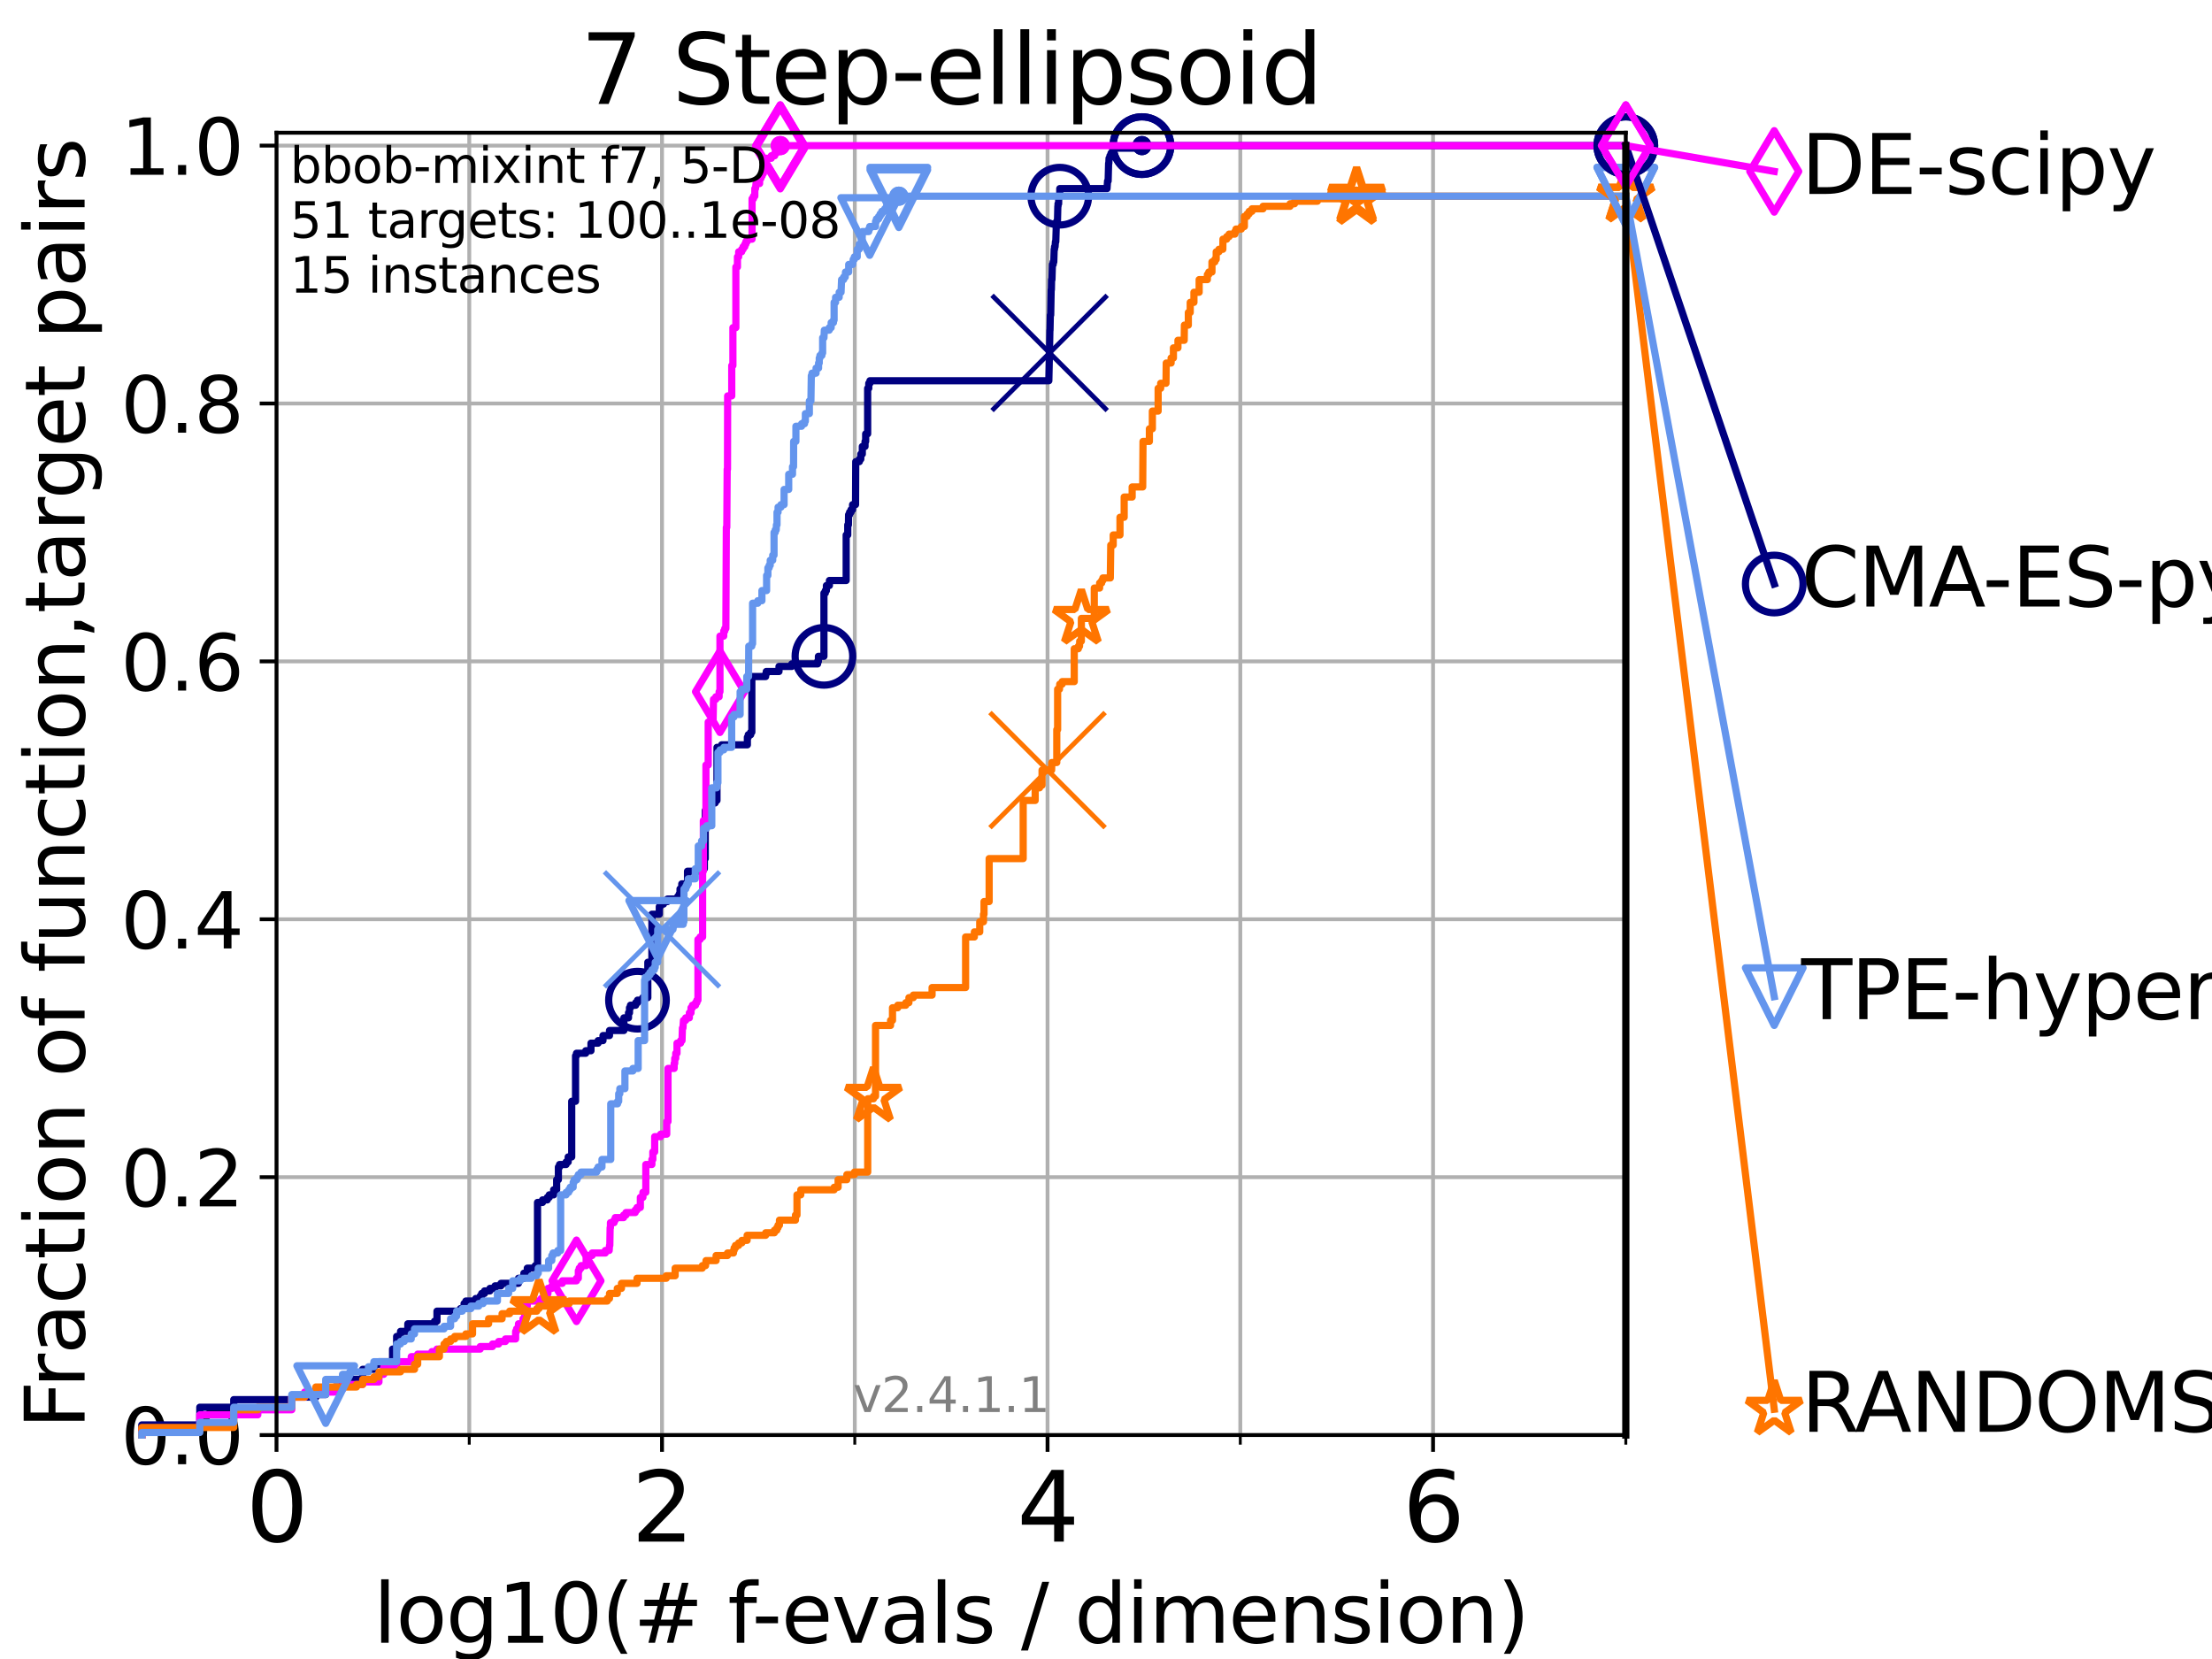 <?xml version="1.0" encoding="utf-8" standalone="no"?>
<!DOCTYPE svg PUBLIC "-//W3C//DTD SVG 1.1//EN"
  "http://www.w3.org/Graphics/SVG/1.1/DTD/svg11.dtd">
<svg height="345.6pt" version="1.1" viewBox="0 0 460.8 345.6" width="460.8pt" xmlns="http://www.w3.org/2000/svg" xmlns:xlink="http://www.w3.org/1999/xlink">
 <defs>
  <style type="text/css">*{stroke-linecap:butt;stroke-linejoin:round;}</style>
 </defs>
 <g id="figure_1">
  <g id="patch_1">
   <path d="M 0 345.6 
L 460.8 345.6 
L 460.8 0 
L 0 0 
z
" style="fill:#ffffff;"/>
  </g>
  <g id="axes_1">
   <g id="patch_2">
    <path d="M 57.6 298.944 
L 338.688 298.944 
L 338.688 27.648 
L 57.6 27.648 
z
" style="fill:#ffffff;"/>
   </g>
   <g id="matplotlib.axis_1">
    <g id="xtick_1">
     <g id="line2d_1">
      <path clip-path="url(#pecd6f4db47)" d="M 57.6 298.944 
L 57.6 27.648 
" style="fill:none;stroke:#b0b0b0;stroke-linecap:square;stroke-width:0.8;"/>
     </g>
     <g id="line2d_2">
      <defs>
       <path d="M 0 0 
L 0 3.5 
" id="m080c865913" style="stroke:#000000;stroke-width:0.8;"/>
      </defs>
      <g>
       <use style="stroke:#000000;stroke-width:0.8;" x="57.6" xlink:href="#m080c865913" y="298.944"/>
      </g>
     </g>
     <g id="text_1">
      <!-- 0 -->
      <g transform="translate(51.237 321.141)scale(0.2 -0.2)">
       <defs>
        <path d="M 2034 4250 
Q 1547 4250 1301 3770 
Q 1056 3291 1056 2328 
Q 1056 1369 1301 889 
Q 1547 409 2034 409 
Q 2525 409 2770 889 
Q 3016 1369 3016 2328 
Q 3016 3291 2770 3770 
Q 2525 4250 2034 4250 
z
M 2034 4750 
Q 2819 4750 3233 4129 
Q 3647 3509 3647 2328 
Q 3647 1150 3233 529 
Q 2819 -91 2034 -91 
Q 1250 -91 836 529 
Q 422 1150 422 2328 
Q 422 3509 836 4129 
Q 1250 4750 2034 4750 
z
" id="DejaVuSans-30" transform="scale(0.016)"/>
       </defs>
       <use xlink:href="#DejaVuSans-30"/>
      </g>
     </g>
    </g>
    <g id="xtick_2">
     <g id="line2d_3">
      <path clip-path="url(#pecd6f4db47)" d="M 137.911 298.944 
L 137.911 27.648 
" style="fill:none;stroke:#b0b0b0;stroke-linecap:square;stroke-width:0.8;"/>
     </g>
     <g id="line2d_4">
      <g>
       <use style="stroke:#000000;stroke-width:0.8;" x="137.911" xlink:href="#m080c865913" y="298.944"/>
      </g>
     </g>
     <g id="text_2">
      <!-- 2 -->
      <g transform="translate(131.548 321.141)scale(0.2 -0.2)">
       <defs>
        <path d="M 1228 531 
L 3431 531 
L 3431 0 
L 469 0 
L 469 531 
Q 828 903 1448 1529 
Q 2069 2156 2228 2338 
Q 2531 2678 2651 2914 
Q 2772 3150 2772 3378 
Q 2772 3750 2511 3984 
Q 2250 4219 1831 4219 
Q 1534 4219 1204 4116 
Q 875 4013 500 3803 
L 500 4441 
Q 881 4594 1212 4672 
Q 1544 4750 1819 4750 
Q 2544 4750 2975 4387 
Q 3406 4025 3406 3419 
Q 3406 3131 3298 2873 
Q 3191 2616 2906 2266 
Q 2828 2175 2409 1742 
Q 1991 1309 1228 531 
z
" id="DejaVuSans-32" transform="scale(0.016)"/>
       </defs>
       <use xlink:href="#DejaVuSans-32"/>
      </g>
     </g>
    </g>
    <g id="xtick_3">
     <g id="line2d_5">
      <path clip-path="url(#pecd6f4db47)" d="M 218.222 298.944 
L 218.222 27.648 
" style="fill:none;stroke:#b0b0b0;stroke-linecap:square;stroke-width:0.8;"/>
     </g>
     <g id="line2d_6">
      <g>
       <use style="stroke:#000000;stroke-width:0.8;" x="218.222" xlink:href="#m080c865913" y="298.944"/>
      </g>
     </g>
     <g id="text_3">
      <!-- 4 -->
      <g transform="translate(211.859 321.141)scale(0.2 -0.2)">
       <defs>
        <path d="M 2419 4116 
L 825 1625 
L 2419 1625 
L 2419 4116 
z
M 2253 4666 
L 3047 4666 
L 3047 1625 
L 3713 1625 
L 3713 1100 
L 3047 1100 
L 3047 0 
L 2419 0 
L 2419 1100 
L 313 1100 
L 313 1709 
L 2253 4666 
z
" id="DejaVuSans-34" transform="scale(0.016)"/>
       </defs>
       <use xlink:href="#DejaVuSans-34"/>
      </g>
     </g>
    </g>
    <g id="xtick_4">
     <g id="line2d_7">
      <path clip-path="url(#pecd6f4db47)" d="M 298.533 298.944 
L 298.533 27.648 
" style="fill:none;stroke:#b0b0b0;stroke-linecap:square;stroke-width:0.8;"/>
     </g>
     <g id="line2d_8">
      <g>
       <use style="stroke:#000000;stroke-width:0.8;" x="298.533" xlink:href="#m080c865913" y="298.944"/>
      </g>
     </g>
     <g id="text_4">
      <!-- 6 -->
      <g transform="translate(292.17 321.141)scale(0.2 -0.2)">
       <defs>
        <path d="M 2113 2584 
Q 1688 2584 1439 2293 
Q 1191 2003 1191 1497 
Q 1191 994 1439 701 
Q 1688 409 2113 409 
Q 2538 409 2786 701 
Q 3034 994 3034 1497 
Q 3034 2003 2786 2293 
Q 2538 2584 2113 2584 
z
M 3366 4563 
L 3366 3988 
Q 3128 4100 2886 4159 
Q 2644 4219 2406 4219 
Q 1781 4219 1451 3797 
Q 1122 3375 1075 2522 
Q 1259 2794 1537 2939 
Q 1816 3084 2150 3084 
Q 2853 3084 3261 2657 
Q 3669 2231 3669 1497 
Q 3669 778 3244 343 
Q 2819 -91 2113 -91 
Q 1303 -91 875 529 
Q 447 1150 447 2328 
Q 447 3434 972 4092 
Q 1497 4750 2381 4750 
Q 2619 4750 2861 4703 
Q 3103 4656 3366 4563 
z
" id="DejaVuSans-36" transform="scale(0.016)"/>
       </defs>
       <use xlink:href="#DejaVuSans-36"/>
      </g>
     </g>
    </g>
    <g id="xtick_5">
     <g id="line2d_9">
      <path clip-path="url(#pecd6f4db47)" d="M 97.755 298.944 
L 97.755 27.648 
" style="fill:none;stroke:#b0b0b0;stroke-linecap:square;stroke-width:0.8;"/>
     </g>
     <g id="line2d_10">
      <defs>
       <path d="M 0 0 
L 0 2 
" id="mc7dfa233d5" style="stroke:#000000;stroke-width:0.6;"/>
      </defs>
      <g>
       <use style="stroke:#000000;stroke-width:0.6;" x="97.755" xlink:href="#mc7dfa233d5" y="298.944"/>
      </g>
     </g>
    </g>
    <g id="xtick_6">
     <g id="line2d_11">
      <path clip-path="url(#pecd6f4db47)" d="M 178.066 298.944 
L 178.066 27.648 
" style="fill:none;stroke:#b0b0b0;stroke-linecap:square;stroke-width:0.8;"/>
     </g>
     <g id="line2d_12">
      <g>
       <use style="stroke:#000000;stroke-width:0.6;" x="178.066" xlink:href="#mc7dfa233d5" y="298.944"/>
      </g>
     </g>
    </g>
    <g id="xtick_7">
     <g id="line2d_13">
      <path clip-path="url(#pecd6f4db47)" d="M 258.377 298.944 
L 258.377 27.648 
" style="fill:none;stroke:#b0b0b0;stroke-linecap:square;stroke-width:0.8;"/>
     </g>
     <g id="line2d_14">
      <g>
       <use style="stroke:#000000;stroke-width:0.6;" x="258.377" xlink:href="#mc7dfa233d5" y="298.944"/>
      </g>
     </g>
    </g>
    <g id="xtick_8">
     <g id="line2d_15">
      <path clip-path="url(#pecd6f4db47)" d="M 338.688 298.944 
L 338.688 27.648 
" style="fill:none;stroke:#b0b0b0;stroke-linecap:square;stroke-width:0.8;"/>
     </g>
     <g id="line2d_16">
      <g>
       <use style="stroke:#000000;stroke-width:0.6;" x="338.688" xlink:href="#mc7dfa233d5" y="298.944"/>
      </g>
     </g>
    </g>
    <g id="text_5">
     <!-- log10(# f-evals / dimension) -->
     <g transform="translate(77.764 342.218)scale(0.17 -0.17)">
      <defs>
       <path d="M 603 4863 
L 1178 4863 
L 1178 0 
L 603 0 
L 603 4863 
z
" id="DejaVuSans-6c" transform="scale(0.016)"/>
       <path d="M 1959 3097 
Q 1497 3097 1228 2736 
Q 959 2375 959 1747 
Q 959 1119 1226 758 
Q 1494 397 1959 397 
Q 2419 397 2687 759 
Q 2956 1122 2956 1747 
Q 2956 2369 2687 2733 
Q 2419 3097 1959 3097 
z
M 1959 3584 
Q 2709 3584 3137 3096 
Q 3566 2609 3566 1747 
Q 3566 888 3137 398 
Q 2709 -91 1959 -91 
Q 1206 -91 779 398 
Q 353 888 353 1747 
Q 353 2609 779 3096 
Q 1206 3584 1959 3584 
z
" id="DejaVuSans-6f" transform="scale(0.016)"/>
       <path d="M 2906 1791 
Q 2906 2416 2648 2759 
Q 2391 3103 1925 3103 
Q 1463 3103 1205 2759 
Q 947 2416 947 1791 
Q 947 1169 1205 825 
Q 1463 481 1925 481 
Q 2391 481 2648 825 
Q 2906 1169 2906 1791 
z
M 3481 434 
Q 3481 -459 3084 -895 
Q 2688 -1331 1869 -1331 
Q 1566 -1331 1297 -1286 
Q 1028 -1241 775 -1147 
L 775 -588 
Q 1028 -725 1275 -790 
Q 1522 -856 1778 -856 
Q 2344 -856 2625 -561 
Q 2906 -266 2906 331 
L 2906 616 
Q 2728 306 2450 153 
Q 2172 0 1784 0 
Q 1141 0 747 490 
Q 353 981 353 1791 
Q 353 2603 747 3093 
Q 1141 3584 1784 3584 
Q 2172 3584 2450 3431 
Q 2728 3278 2906 2969 
L 2906 3500 
L 3481 3500 
L 3481 434 
z
" id="DejaVuSans-67" transform="scale(0.016)"/>
       <path d="M 794 531 
L 1825 531 
L 1825 4091 
L 703 3866 
L 703 4441 
L 1819 4666 
L 2450 4666 
L 2450 531 
L 3481 531 
L 3481 0 
L 794 0 
L 794 531 
z
" id="DejaVuSans-31" transform="scale(0.016)"/>
       <path d="M 1984 4856 
Q 1566 4138 1362 3434 
Q 1159 2731 1159 2009 
Q 1159 1288 1364 580 
Q 1569 -128 1984 -844 
L 1484 -844 
Q 1016 -109 783 600 
Q 550 1309 550 2009 
Q 550 2706 781 3412 
Q 1013 4119 1484 4856 
L 1984 4856 
z
" id="DejaVuSans-28" transform="scale(0.016)"/>
       <path d="M 3272 2816 
L 2363 2816 
L 2100 1772 
L 3016 1772 
L 3272 2816 
z
M 2803 4594 
L 2478 3297 
L 3391 3297 
L 3719 4594 
L 4219 4594 
L 3897 3297 
L 4872 3297 
L 4872 2816 
L 3775 2816 
L 3519 1772 
L 4513 1772 
L 4513 1294 
L 3397 1294 
L 3072 0 
L 2572 0 
L 2894 1294 
L 1978 1294 
L 1656 0 
L 1153 0 
L 1478 1294 
L 494 1294 
L 494 1772 
L 1594 1772 
L 1856 2816 
L 850 2816 
L 850 3297 
L 1978 3297 
L 2297 4594 
L 2803 4594 
z
" id="DejaVuSans-23" transform="scale(0.016)"/>
       <path id="DejaVuSans-20" transform="scale(0.016)"/>
       <path d="M 2375 4863 
L 2375 4384 
L 1825 4384 
Q 1516 4384 1395 4259 
Q 1275 4134 1275 3809 
L 1275 3500 
L 2222 3500 
L 2222 3053 
L 1275 3053 
L 1275 0 
L 697 0 
L 697 3053 
L 147 3053 
L 147 3500 
L 697 3500 
L 697 3744 
Q 697 4328 969 4595 
Q 1241 4863 1831 4863 
L 2375 4863 
z
" id="DejaVuSans-66" transform="scale(0.016)"/>
       <path d="M 313 2009 
L 1997 2009 
L 1997 1497 
L 313 1497 
L 313 2009 
z
" id="DejaVuSans-2d" transform="scale(0.016)"/>
       <path d="M 3597 1894 
L 3597 1613 
L 953 1613 
Q 991 1019 1311 708 
Q 1631 397 2203 397 
Q 2534 397 2845 478 
Q 3156 559 3463 722 
L 3463 178 
Q 3153 47 2828 -22 
Q 2503 -91 2169 -91 
Q 1331 -91 842 396 
Q 353 884 353 1716 
Q 353 2575 817 3079 
Q 1281 3584 2069 3584 
Q 2775 3584 3186 3129 
Q 3597 2675 3597 1894 
z
M 3022 2063 
Q 3016 2534 2758 2815 
Q 2500 3097 2075 3097 
Q 1594 3097 1305 2825 
Q 1016 2553 972 2059 
L 3022 2063 
z
" id="DejaVuSans-65" transform="scale(0.016)"/>
       <path d="M 191 3500 
L 800 3500 
L 1894 563 
L 2988 3500 
L 3597 3500 
L 2284 0 
L 1503 0 
L 191 3500 
z
" id="DejaVuSans-76" transform="scale(0.016)"/>
       <path d="M 2194 1759 
Q 1497 1759 1228 1600 
Q 959 1441 959 1056 
Q 959 750 1161 570 
Q 1363 391 1709 391 
Q 2188 391 2477 730 
Q 2766 1069 2766 1631 
L 2766 1759 
L 2194 1759 
z
M 3341 1997 
L 3341 0 
L 2766 0 
L 2766 531 
Q 2569 213 2275 61 
Q 1981 -91 1556 -91 
Q 1019 -91 701 211 
Q 384 513 384 1019 
Q 384 1609 779 1909 
Q 1175 2209 1959 2209 
L 2766 2209 
L 2766 2266 
Q 2766 2663 2505 2880 
Q 2244 3097 1772 3097 
Q 1472 3097 1187 3025 
Q 903 2953 641 2809 
L 641 3341 
Q 956 3463 1253 3523 
Q 1550 3584 1831 3584 
Q 2591 3584 2966 3190 
Q 3341 2797 3341 1997 
z
" id="DejaVuSans-61" transform="scale(0.016)"/>
       <path d="M 2834 3397 
L 2834 2853 
Q 2591 2978 2328 3040 
Q 2066 3103 1784 3103 
Q 1356 3103 1142 2972 
Q 928 2841 928 2578 
Q 928 2378 1081 2264 
Q 1234 2150 1697 2047 
L 1894 2003 
Q 2506 1872 2764 1633 
Q 3022 1394 3022 966 
Q 3022 478 2636 193 
Q 2250 -91 1575 -91 
Q 1294 -91 989 -36 
Q 684 19 347 128 
L 347 722 
Q 666 556 975 473 
Q 1284 391 1588 391 
Q 1994 391 2212 530 
Q 2431 669 2431 922 
Q 2431 1156 2273 1281 
Q 2116 1406 1581 1522 
L 1381 1569 
Q 847 1681 609 1914 
Q 372 2147 372 2553 
Q 372 3047 722 3315 
Q 1072 3584 1716 3584 
Q 2034 3584 2315 3537 
Q 2597 3491 2834 3397 
z
" id="DejaVuSans-73" transform="scale(0.016)"/>
       <path d="M 1625 4666 
L 2156 4666 
L 531 -594 
L 0 -594 
L 1625 4666 
z
" id="DejaVuSans-2f" transform="scale(0.016)"/>
       <path d="M 2906 2969 
L 2906 4863 
L 3481 4863 
L 3481 0 
L 2906 0 
L 2906 525 
Q 2725 213 2448 61 
Q 2172 -91 1784 -91 
Q 1150 -91 751 415 
Q 353 922 353 1747 
Q 353 2572 751 3078 
Q 1150 3584 1784 3584 
Q 2172 3584 2448 3432 
Q 2725 3281 2906 2969 
z
M 947 1747 
Q 947 1113 1208 752 
Q 1469 391 1925 391 
Q 2381 391 2643 752 
Q 2906 1113 2906 1747 
Q 2906 2381 2643 2742 
Q 2381 3103 1925 3103 
Q 1469 3103 1208 2742 
Q 947 2381 947 1747 
z
" id="DejaVuSans-64" transform="scale(0.016)"/>
       <path d="M 603 3500 
L 1178 3500 
L 1178 0 
L 603 0 
L 603 3500 
z
M 603 4863 
L 1178 4863 
L 1178 4134 
L 603 4134 
L 603 4863 
z
" id="DejaVuSans-69" transform="scale(0.016)"/>
       <path d="M 3328 2828 
Q 3544 3216 3844 3400 
Q 4144 3584 4550 3584 
Q 5097 3584 5394 3201 
Q 5691 2819 5691 2113 
L 5691 0 
L 5113 0 
L 5113 2094 
Q 5113 2597 4934 2840 
Q 4756 3084 4391 3084 
Q 3944 3084 3684 2787 
Q 3425 2491 3425 1978 
L 3425 0 
L 2847 0 
L 2847 2094 
Q 2847 2600 2669 2842 
Q 2491 3084 2119 3084 
Q 1678 3084 1418 2786 
Q 1159 2488 1159 1978 
L 1159 0 
L 581 0 
L 581 3500 
L 1159 3500 
L 1159 2956 
Q 1356 3278 1631 3431 
Q 1906 3584 2284 3584 
Q 2666 3584 2933 3390 
Q 3200 3197 3328 2828 
z
" id="DejaVuSans-6d" transform="scale(0.016)"/>
       <path d="M 3513 2113 
L 3513 0 
L 2938 0 
L 2938 2094 
Q 2938 2591 2744 2837 
Q 2550 3084 2163 3084 
Q 1697 3084 1428 2787 
Q 1159 2491 1159 1978 
L 1159 0 
L 581 0 
L 581 3500 
L 1159 3500 
L 1159 2956 
Q 1366 3272 1645 3428 
Q 1925 3584 2291 3584 
Q 2894 3584 3203 3211 
Q 3513 2838 3513 2113 
z
" id="DejaVuSans-6e" transform="scale(0.016)"/>
       <path d="M 513 4856 
L 1013 4856 
Q 1481 4119 1714 3412 
Q 1947 2706 1947 2009 
Q 1947 1309 1714 600 
Q 1481 -109 1013 -844 
L 513 -844 
Q 928 -128 1133 580 
Q 1338 1288 1338 2009 
Q 1338 2731 1133 3434 
Q 928 4138 513 4856 
z
" id="DejaVuSans-29" transform="scale(0.016)"/>
      </defs>
      <use xlink:href="#DejaVuSans-6c"/>
      <use x="27.783" xlink:href="#DejaVuSans-6f"/>
      <use x="88.965" xlink:href="#DejaVuSans-67"/>
      <use x="152.441" xlink:href="#DejaVuSans-31"/>
      <use x="216.064" xlink:href="#DejaVuSans-30"/>
      <use x="279.688" xlink:href="#DejaVuSans-28"/>
      <use x="318.701" xlink:href="#DejaVuSans-23"/>
      <use x="402.49" xlink:href="#DejaVuSans-20"/>
      <use x="434.277" xlink:href="#DejaVuSans-66"/>
      <use x="463.982" xlink:href="#DejaVuSans-2d"/>
      <use x="500.066" xlink:href="#DejaVuSans-65"/>
      <use x="561.59" xlink:href="#DejaVuSans-76"/>
      <use x="620.77" xlink:href="#DejaVuSans-61"/>
      <use x="682.049" xlink:href="#DejaVuSans-6c"/>
      <use x="709.832" xlink:href="#DejaVuSans-73"/>
      <use x="761.932" xlink:href="#DejaVuSans-20"/>
      <use x="793.719" xlink:href="#DejaVuSans-2f"/>
      <use x="827.41" xlink:href="#DejaVuSans-20"/>
      <use x="859.197" xlink:href="#DejaVuSans-64"/>
      <use x="922.674" xlink:href="#DejaVuSans-69"/>
      <use x="950.457" xlink:href="#DejaVuSans-6d"/>
      <use x="1047.869" xlink:href="#DejaVuSans-65"/>
      <use x="1109.393" xlink:href="#DejaVuSans-6e"/>
      <use x="1172.771" xlink:href="#DejaVuSans-73"/>
      <use x="1224.871" xlink:href="#DejaVuSans-69"/>
      <use x="1252.654" xlink:href="#DejaVuSans-6f"/>
      <use x="1313.836" xlink:href="#DejaVuSans-6e"/>
      <use x="1377.215" xlink:href="#DejaVuSans-29"/>
     </g>
    </g>
   </g>
   <g id="matplotlib.axis_2">
    <g id="ytick_1">
     <g id="line2d_17">
      <path clip-path="url(#pecd6f4db47)" d="M 57.6 298.944 
L 338.688 298.944 
" style="fill:none;stroke:#b0b0b0;stroke-linecap:square;stroke-width:0.8;"/>
     </g>
     <g id="line2d_18">
      <defs>
       <path d="M 0 0 
L -3.5 0 
" id="mbe3411969a" style="stroke:#000000;stroke-width:0.8;"/>
      </defs>
      <g>
       <use style="stroke:#000000;stroke-width:0.8;" x="57.6" xlink:href="#mbe3411969a" y="298.944"/>
      </g>
     </g>
     <g id="text_6">
      <!-- 0.0 -->
      <g transform="translate(25.155 305.023)scale(0.16 -0.16)">
       <defs>
        <path d="M 684 794 
L 1344 794 
L 1344 0 
L 684 0 
L 684 794 
z
" id="DejaVuSans-2e" transform="scale(0.016)"/>
       </defs>
       <use xlink:href="#DejaVuSans-30"/>
       <use x="63.623" xlink:href="#DejaVuSans-2e"/>
       <use x="95.41" xlink:href="#DejaVuSans-30"/>
      </g>
     </g>
    </g>
    <g id="ytick_2">
     <g id="line2d_19">
      <path clip-path="url(#pecd6f4db47)" d="M 57.6 245.222 
L 338.688 245.222 
" style="fill:none;stroke:#b0b0b0;stroke-linecap:square;stroke-width:0.8;"/>
     </g>
     <g id="line2d_20">
      <g>
       <use style="stroke:#000000;stroke-width:0.8;" x="57.6" xlink:href="#mbe3411969a" y="245.222"/>
      </g>
     </g>
     <g id="text_7">
      <!-- 0.2 -->
      <g transform="translate(25.155 251.301)scale(0.16 -0.16)">
       <use xlink:href="#DejaVuSans-30"/>
       <use x="63.623" xlink:href="#DejaVuSans-2e"/>
       <use x="95.41" xlink:href="#DejaVuSans-32"/>
      </g>
     </g>
    </g>
    <g id="ytick_3">
     <g id="line2d_21">
      <path clip-path="url(#pecd6f4db47)" d="M 57.6 191.5 
L 338.688 191.5 
" style="fill:none;stroke:#b0b0b0;stroke-linecap:square;stroke-width:0.8;"/>
     </g>
     <g id="line2d_22">
      <g>
       <use style="stroke:#000000;stroke-width:0.8;" x="57.6" xlink:href="#mbe3411969a" y="191.5"/>
      </g>
     </g>
     <g id="text_8">
      <!-- 0.4 -->
      <g transform="translate(25.155 197.579)scale(0.16 -0.16)">
       <use xlink:href="#DejaVuSans-30"/>
       <use x="63.623" xlink:href="#DejaVuSans-2e"/>
       <use x="95.41" xlink:href="#DejaVuSans-34"/>
      </g>
     </g>
    </g>
    <g id="ytick_4">
     <g id="line2d_23">
      <path clip-path="url(#pecd6f4db47)" d="M 57.6 137.778 
L 338.688 137.778 
" style="fill:none;stroke:#b0b0b0;stroke-linecap:square;stroke-width:0.8;"/>
     </g>
     <g id="line2d_24">
      <g>
       <use style="stroke:#000000;stroke-width:0.8;" x="57.6" xlink:href="#mbe3411969a" y="137.778"/>
      </g>
     </g>
     <g id="text_9">
      <!-- 0.6 -->
      <g transform="translate(25.155 143.857)scale(0.16 -0.16)">
       <use xlink:href="#DejaVuSans-30"/>
       <use x="63.623" xlink:href="#DejaVuSans-2e"/>
       <use x="95.41" xlink:href="#DejaVuSans-36"/>
      </g>
     </g>
    </g>
    <g id="ytick_5">
     <g id="line2d_25">
      <path clip-path="url(#pecd6f4db47)" d="M 57.6 84.056 
L 338.688 84.056 
" style="fill:none;stroke:#b0b0b0;stroke-linecap:square;stroke-width:0.8;"/>
     </g>
     <g id="line2d_26">
      <g>
       <use style="stroke:#000000;stroke-width:0.8;" x="57.6" xlink:href="#mbe3411969a" y="84.056"/>
      </g>
     </g>
     <g id="text_10">
      <!-- 0.8 -->
      <g transform="translate(25.155 90.135)scale(0.16 -0.16)">
       <defs>
        <path d="M 2034 2216 
Q 1584 2216 1326 1975 
Q 1069 1734 1069 1313 
Q 1069 891 1326 650 
Q 1584 409 2034 409 
Q 2484 409 2743 651 
Q 3003 894 3003 1313 
Q 3003 1734 2745 1975 
Q 2488 2216 2034 2216 
z
M 1403 2484 
Q 997 2584 770 2862 
Q 544 3141 544 3541 
Q 544 4100 942 4425 
Q 1341 4750 2034 4750 
Q 2731 4750 3128 4425 
Q 3525 4100 3525 3541 
Q 3525 3141 3298 2862 
Q 3072 2584 2669 2484 
Q 3125 2378 3379 2068 
Q 3634 1759 3634 1313 
Q 3634 634 3220 271 
Q 2806 -91 2034 -91 
Q 1263 -91 848 271 
Q 434 634 434 1313 
Q 434 1759 690 2068 
Q 947 2378 1403 2484 
z
M 1172 3481 
Q 1172 3119 1398 2916 
Q 1625 2713 2034 2713 
Q 2441 2713 2670 2916 
Q 2900 3119 2900 3481 
Q 2900 3844 2670 4047 
Q 2441 4250 2034 4250 
Q 1625 4250 1398 4047 
Q 1172 3844 1172 3481 
z
" id="DejaVuSans-38" transform="scale(0.016)"/>
       </defs>
       <use xlink:href="#DejaVuSans-30"/>
       <use x="63.623" xlink:href="#DejaVuSans-2e"/>
       <use x="95.41" xlink:href="#DejaVuSans-38"/>
      </g>
     </g>
    </g>
    <g id="ytick_6">
     <g id="line2d_27">
      <path clip-path="url(#pecd6f4db47)" d="M 57.6 30.334 
L 338.688 30.334 
" style="fill:none;stroke:#b0b0b0;stroke-linecap:square;stroke-width:0.8;"/>
     </g>
     <g id="line2d_28">
      <g>
       <use style="stroke:#000000;stroke-width:0.8;" x="57.6" xlink:href="#mbe3411969a" y="30.334"/>
      </g>
     </g>
     <g id="text_11">
      <!-- 1.0 -->
      <g transform="translate(25.155 36.413)scale(0.16 -0.16)">
       <use xlink:href="#DejaVuSans-31"/>
       <use x="63.623" xlink:href="#DejaVuSans-2e"/>
       <use x="95.41" xlink:href="#DejaVuSans-30"/>
      </g>
     </g>
    </g>
    <g id="text_12">
     <!-- Fraction of function,target pairs -->
     <g transform="translate(17.62 297.681)rotate(-90)scale(0.17 -0.17)">
      <defs>
       <path d="M 628 4666 
L 3309 4666 
L 3309 4134 
L 1259 4134 
L 1259 2759 
L 3109 2759 
L 3109 2228 
L 1259 2228 
L 1259 0 
L 628 0 
L 628 4666 
z
" id="DejaVuSans-46" transform="scale(0.016)"/>
       <path d="M 2631 2963 
Q 2534 3019 2420 3045 
Q 2306 3072 2169 3072 
Q 1681 3072 1420 2755 
Q 1159 2438 1159 1844 
L 1159 0 
L 581 0 
L 581 3500 
L 1159 3500 
L 1159 2956 
Q 1341 3275 1631 3429 
Q 1922 3584 2338 3584 
Q 2397 3584 2469 3576 
Q 2541 3569 2628 3553 
L 2631 2963 
z
" id="DejaVuSans-72" transform="scale(0.016)"/>
       <path d="M 3122 3366 
L 3122 2828 
Q 2878 2963 2633 3030 
Q 2388 3097 2138 3097 
Q 1578 3097 1268 2742 
Q 959 2388 959 1747 
Q 959 1106 1268 751 
Q 1578 397 2138 397 
Q 2388 397 2633 464 
Q 2878 531 3122 666 
L 3122 134 
Q 2881 22 2623 -34 
Q 2366 -91 2075 -91 
Q 1284 -91 818 406 
Q 353 903 353 1747 
Q 353 2603 823 3093 
Q 1294 3584 2113 3584 
Q 2378 3584 2631 3529 
Q 2884 3475 3122 3366 
z
" id="DejaVuSans-63" transform="scale(0.016)"/>
       <path d="M 1172 4494 
L 1172 3500 
L 2356 3500 
L 2356 3053 
L 1172 3053 
L 1172 1153 
Q 1172 725 1289 603 
Q 1406 481 1766 481 
L 2356 481 
L 2356 0 
L 1766 0 
Q 1100 0 847 248 
Q 594 497 594 1153 
L 594 3053 
L 172 3053 
L 172 3500 
L 594 3500 
L 594 4494 
L 1172 4494 
z
" id="DejaVuSans-74" transform="scale(0.016)"/>
       <path d="M 544 1381 
L 544 3500 
L 1119 3500 
L 1119 1403 
Q 1119 906 1312 657 
Q 1506 409 1894 409 
Q 2359 409 2629 706 
Q 2900 1003 2900 1516 
L 2900 3500 
L 3475 3500 
L 3475 0 
L 2900 0 
L 2900 538 
Q 2691 219 2414 64 
Q 2138 -91 1772 -91 
Q 1169 -91 856 284 
Q 544 659 544 1381 
z
M 1991 3584 
L 1991 3584 
z
" id="DejaVuSans-75" transform="scale(0.016)"/>
       <path d="M 750 794 
L 1409 794 
L 1409 256 
L 897 -744 
L 494 -744 
L 750 256 
L 750 794 
z
" id="DejaVuSans-2c" transform="scale(0.016)"/>
       <path d="M 1159 525 
L 1159 -1331 
L 581 -1331 
L 581 3500 
L 1159 3500 
L 1159 2969 
Q 1341 3281 1617 3432 
Q 1894 3584 2278 3584 
Q 2916 3584 3314 3078 
Q 3713 2572 3713 1747 
Q 3713 922 3314 415 
Q 2916 -91 2278 -91 
Q 1894 -91 1617 61 
Q 1341 213 1159 525 
z
M 3116 1747 
Q 3116 2381 2855 2742 
Q 2594 3103 2138 3103 
Q 1681 3103 1420 2742 
Q 1159 2381 1159 1747 
Q 1159 1113 1420 752 
Q 1681 391 2138 391 
Q 2594 391 2855 752 
Q 3116 1113 3116 1747 
z
" id="DejaVuSans-70" transform="scale(0.016)"/>
      </defs>
      <use xlink:href="#DejaVuSans-46"/>
      <use x="50.27" xlink:href="#DejaVuSans-72"/>
      <use x="91.383" xlink:href="#DejaVuSans-61"/>
      <use x="152.662" xlink:href="#DejaVuSans-63"/>
      <use x="207.643" xlink:href="#DejaVuSans-74"/>
      <use x="246.852" xlink:href="#DejaVuSans-69"/>
      <use x="274.635" xlink:href="#DejaVuSans-6f"/>
      <use x="335.816" xlink:href="#DejaVuSans-6e"/>
      <use x="399.195" xlink:href="#DejaVuSans-20"/>
      <use x="430.982" xlink:href="#DejaVuSans-6f"/>
      <use x="492.164" xlink:href="#DejaVuSans-66"/>
      <use x="527.369" xlink:href="#DejaVuSans-20"/>
      <use x="559.156" xlink:href="#DejaVuSans-66"/>
      <use x="594.361" xlink:href="#DejaVuSans-75"/>
      <use x="657.74" xlink:href="#DejaVuSans-6e"/>
      <use x="721.119" xlink:href="#DejaVuSans-63"/>
      <use x="776.1" xlink:href="#DejaVuSans-74"/>
      <use x="815.309" xlink:href="#DejaVuSans-69"/>
      <use x="843.092" xlink:href="#DejaVuSans-6f"/>
      <use x="904.273" xlink:href="#DejaVuSans-6e"/>
      <use x="967.652" xlink:href="#DejaVuSans-2c"/>
      <use x="999.439" xlink:href="#DejaVuSans-74"/>
      <use x="1038.648" xlink:href="#DejaVuSans-61"/>
      <use x="1099.928" xlink:href="#DejaVuSans-72"/>
      <use x="1139.291" xlink:href="#DejaVuSans-67"/>
      <use x="1202.768" xlink:href="#DejaVuSans-65"/>
      <use x="1264.291" xlink:href="#DejaVuSans-74"/>
      <use x="1303.5" xlink:href="#DejaVuSans-20"/>
      <use x="1335.287" xlink:href="#DejaVuSans-70"/>
      <use x="1398.764" xlink:href="#DejaVuSans-61"/>
      <use x="1460.043" xlink:href="#DejaVuSans-69"/>
      <use x="1487.826" xlink:href="#DejaVuSans-72"/>
      <use x="1528.939" xlink:href="#DejaVuSans-73"/>
     </g>
    </g>
   </g>
   <g id="line2d_29">
    <defs>
     <path d="M 0 1.5 
C 0.398 1.5 0.779 1.342 1.061 1.061 
C 1.342 0.779 1.5 0.398 1.5 0 
C 1.5 -0.398 1.342 -0.779 1.061 -1.061 
C 0.779 -1.342 0.398 -1.5 0 -1.5 
C -0.398 -1.5 -0.779 -1.342 -1.061 -1.061 
C -1.342 -0.779 -1.5 -0.398 -1.5 0 
C -1.5 0.398 -1.342 0.779 -1.061 1.061 
C -0.779 1.342 -0.398 1.5 0 1.5 
z
" id="mc653d50139" style="stroke:#000080;"/>
    </defs>
    <g>
     <use style="fill:#000080;stroke:#000080;" x="237.884" xlink:href="#mc653d50139" y="30.334"/>
     <use style="fill:#000080;stroke:#000080;" x="237.884" xlink:href="#mc653d50139" y="30.334"/>
    </g>
   </g>
   <g id="line2d_30">
    <path d="M 29.533 298.944 
L 29.533 296.837 
L 41.621 296.837 
L 41.621 293.15 
L 48.692 293.15 
L 48.692 291.57 
L 60.78 291.57 
L 60.78 291.044 
L 65.797 291.044 
L 65.797 290.517 
L 67.851 290.517 
L 67.851 289.464 
L 69.688 289.464 
L 69.688 288.937 
L 71.35 288.937 
L 71.35 287.884 
L 72.868 287.884 
L 72.868 287.357 
L 75.556 287.357 
L 75.556 285.25 
L 77.885 285.25 
L 77.885 284.197 
L 78.942 284.197 
L 78.942 283.67 
L 81.776 283.67 
L 81.776 281.037 
L 82.627 281.037 
L 82.627 278.403 
L 83.438 278.403 
L 83.438 277.35 
L 84.956 277.35 
L 84.956 275.77 
L 90.509 275.77 
L 90.509 275.243 
L 91.03 275.243 
L 91.03 273.136 
L 95.918 273.136 
L 95.918 272.61 
L 96.676 272.61 
L 96.676 271.556 
L 97.044 271.556 
L 97.044 271.03 
L 99.098 271.03 
L 99.098 270.503 
L 100.04 270.503 
L 100.04 269.976 
L 100.344 269.976 
L 100.344 269.45 
L 100.935 269.45 
L 100.935 268.923 
L 102.06 268.923 
L 102.06 268.396 
L 103.118 268.396 
L 103.118 267.87 
L 104.355 267.87 
L 104.355 267.343 
L 108.006 267.343 
L 108.006 266.289 
L 109.132 266.289 
L 109.132 265.236 
L 109.843 265.236 
L 109.843 264.183 
L 111.506 264.183 
L 111.506 263.656 
L 111.975 263.656 
L 111.975 250.489 
L 113.023 250.489 
L 113.023 249.962 
L 114.012 249.962 
L 114.012 249.436 
L 114.419 249.436 
L 114.419 248.909 
L 115.333 248.909 
L 115.333 247.855 
L 115.959 247.855 
L 115.959 245.749 
L 116.323 245.749 
L 116.323 243.115 
L 116.562 243.115 
L 116.562 242.589 
L 117.931 242.589 
L 117.931 242.062 
L 118.364 242.062 
L 118.364 241.009 
L 119.097 241.009 
L 119.097 229.421 
L 119.899 229.421 
L 119.899 219.941 
L 120.094 219.941 
L 120.094 219.414 
L 122.018 219.414 
L 122.018 218.888 
L 123.111 218.888 
L 123.111 217.308 
L 124.595 217.308 
L 124.595 216.781 
L 125.612 216.781 
L 125.612 215.728 
L 126.97 215.728 
L 126.97 214.674 
L 129.964 214.674 
L 129.964 212.041 
L 130.927 212.041 
L 130.927 210.987 
L 131.134 210.987 
L 131.134 209.934 
L 131.338 209.934 
L 131.338 209.407 
L 132.423 209.407 
L 132.423 208.881 
L 132.801 208.881 
L 132.801 208.354 
L 133.888 208.354 
L 133.888 207.827 
L 134.953 207.827 
L 134.953 200.454 
L 135.8 200.454 
L 135.8 190.447 
L 137.344 190.447 
L 137.344 188.867 
L 137.523 188.867 
L 137.523 188.34 
L 138.222 188.34 
L 138.222 187.813 
L 139.058 187.813 
L 139.058 187.287 
L 141.177 187.287 
L 141.177 186.76 
L 141.493 186.76 
L 141.493 186.233 
L 141.662 186.233 
L 141.662 185.18 
L 142.024 185.18 
L 142.024 184.126 
L 143.222 184.126 
L 143.222 181.493 
L 145.733 181.493 
L 145.733 180.966 
L 146.728 180.966 
L 146.728 178.86 
L 146.917 178.86 
L 146.917 168.853 
L 148.006 168.853 
L 148.006 167.272 
L 148.975 167.272 
L 148.975 166.746 
L 149.359 166.746 
L 149.359 155.685 
L 150.327 155.685 
L 150.327 155.159 
L 155.691 155.159 
L 155.691 153.579 
L 155.879 153.579 
L 155.879 153.052 
L 156.382 153.052 
L 156.382 152.525 
L 156.622 152.525 
L 156.622 140.938 
L 159.497 140.938 
L 159.497 140.411 
L 159.628 140.411 
L 159.628 139.885 
L 162.278 139.885 
L 162.278 138.831 
L 164.936 138.831 
L 164.936 138.305 
L 170.321 138.305 
L 170.321 137.778 
L 170.489 137.778 
L 170.489 136.725 
L 171.641 136.725 
L 171.641 123.558 
L 171.931 123.558 
L 171.931 123.031 
L 172.157 123.031 
L 172.157 121.977 
L 172.782 121.977 
L 172.782 120.924 
L 176.275 120.924 
L 176.275 111.444 
L 176.601 111.444 
L 176.601 109.337 
L 176.744 109.337 
L 176.774 107.23 
L 176.98 107.23 
L 176.98 106.704 
L 177.285 106.704 
L 177.285 106.177 
L 177.607 106.177 
L 177.607 105.124 
L 178.226 105.124 
L 178.267 96.17 
L 179.026 96.17 
L 179.026 95.643 
L 179.321 95.643 
L 179.321 94.59 
L 179.636 94.59 
L 179.636 93.01 
L 180.204 93.01 
L 180.204 91.956 
L 180.336 91.956 
L 180.336 90.376 
L 180.748 90.376 
L 180.748 80.896 
L 180.979 80.896 
L 180.979 79.843 
L 181.225 79.843 
L 181.225 79.316 
L 218.491 79.316 
L 218.597 74.576 
L 218.604 74.576 
L 218.71 68.782 
L 218.738 68.782 
L 218.802 65.622 
L 218.881 65.622 
L 218.977 60.355 
L 219.023 60.355 
L 219.065 58.248 
L 219.143 58.248 
L 219.237 55.088 
L 219.4 55.088 
L 219.4 54.562 
L 219.522 54.562 
L 219.604 51.928 
L 219.679 51.928 
L 219.679 51.402 
L 219.791 51.402 
L 219.865 50.348 
L 219.94 50.348 
L 220.039 47.188 
L 220.108 47.188 
L 220.108 46.135 
L 220.29 46.135 
L 220.367 42.975 
L 220.405 42.975 
L 220.405 42.448 
L 220.531 42.448 
L 220.555 40.868 
L 220.769 40.868 
L 220.769 39.288 
L 230.613 39.288 
L 230.723 37.708 
L 230.845 37.708 
L 230.944 34.021 
L 230.987 34.021 
L 231.035 32.968 
L 231.222 32.968 
L 231.222 32.441 
L 231.447 32.441 
L 231.447 31.914 
L 231.737 31.914 
L 231.809 30.861 
L 237.884 30.861 
L 237.884 30.334 
L 338.688 30.334 
L 338.688 30.334 
" style="fill:none;stroke:#000080;stroke-linecap:square;stroke-width:1.5;"/>
   </g>
   <g id="line2d_31">
    <defs>
     <path d="M 0 6 
C 1.591 6 3.117 5.368 4.243 4.243 
C 5.368 3.117 6 1.591 6 0 
C 6 -1.591 5.368 -3.117 4.243 -4.243 
C 3.117 -5.368 1.591 -6 0 -6 
C -1.591 -6 -3.117 -5.368 -4.243 -4.243 
C -5.368 -3.117 -6 -1.591 -6 0 
C -6 1.591 -5.368 3.117 -4.243 4.243 
C -3.117 5.368 -1.591 6 0 6 
z
" id="ma247ed9b2d" style="stroke:#000080;stroke-width:1.5;"/>
    </defs>
    <g>
     <use style="fill-opacity:0;stroke:#000080;stroke-width:1.5;" x="132.801" xlink:href="#ma247ed9b2d" y="208.354"/>
     <use style="fill-opacity:0;stroke:#000080;stroke-width:1.5;" x="171.641" xlink:href="#ma247ed9b2d" y="136.725"/>
     <use style="fill-opacity:0;stroke:#000080;stroke-width:1.5;" x="220.769" xlink:href="#ma247ed9b2d" y="40.868"/>
     <use style="fill-opacity:0;stroke:#000080;stroke-width:1.5;" x="237.884" xlink:href="#ma247ed9b2d" y="30.334"/>
     <use style="fill-opacity:0;stroke:#000080;stroke-width:1.5;" x="237.884" xlink:href="#ma247ed9b2d" y="30.334"/>
     <use style="fill-opacity:0;stroke:#000080;stroke-width:1.5;" x="338.688" xlink:href="#ma247ed9b2d" y="30.334"/>
    </g>
   </g>
   <g id="line2d_32">
    <path style="fill:none;stroke:#000080;stroke-linecap:square;stroke-width:1.5;"/>
    <g/>
   </g>
   <g id="line2d_33">
    <path clip-path="url(#pecd6f4db47)" d="M 218.652 73.522 
" style="fill:none;stroke:#000080;stroke-linecap:square;stroke-width:1.5;"/>
    <defs>
     <path d="M -12 12 
L 12 -12 
M -12 -12 
L 12 12 
" id="m8d4a5e17de" style="stroke:#000080;"/>
    </defs>
    <g clip-path="url(#pecd6f4db47)">
     <use style="fill:#000080;stroke:#000080;" x="218.652" xlink:href="#m8d4a5e17de" y="73.522"/>
    </g>
   </g>
   <g id="line2d_34">
    <defs>
     <path d="M 0 1.5 
C 0.398 1.5 0.779 1.342 1.061 1.061 
C 1.342 0.779 1.5 0.398 1.5 0 
C 1.5 -0.398 1.342 -0.779 1.061 -1.061 
C 0.779 -1.342 0.398 -1.5 0 -1.5 
C -0.398 -1.5 -0.779 -1.342 -1.061 -1.061 
C -1.342 -0.779 -1.5 -0.398 -1.5 0 
C -1.5 0.398 -1.342 0.779 -1.061 1.061 
C -0.779 1.342 -0.398 1.5 0 1.5 
z
" id="m2be546dd4b" style="stroke:#ff00ff;"/>
    </defs>
    <g>
     <use style="fill:#ff00ff;stroke:#ff00ff;" x="162.543" xlink:href="#m2be546dd4b" y="30.334"/>
     <use style="fill:#ff00ff;stroke:#ff00ff;" x="162.543" xlink:href="#m2be546dd4b" y="30.334"/>
    </g>
   </g>
   <g id="line2d_35">
    <path d="M 29.533 298.944 
L 29.533 297.891 
L 41.621 297.891 
L 41.621 294.731 
L 53.709 294.731 
L 53.709 293.677 
L 60.78 293.677 
L 60.78 291.044 
L 63.468 291.044 
L 63.468 289.99 
L 69.688 289.99 
L 69.688 289.464 
L 71.35 289.464 
L 71.35 288.41 
L 75.556 288.41 
L 75.556 287.884 
L 78.942 287.884 
L 78.942 286.304 
L 79.939 286.304 
L 79.939 284.723 
L 82.627 284.723 
L 82.627 283.67 
L 85.667 283.67 
L 85.667 282.617 
L 87.01 282.617 
L 87.01 282.09 
L 89.973 282.09 
L 89.973 281.563 
L 91.03 281.563 
L 91.03 281.037 
L 100.04 281.037 
L 100.04 280.51 
L 102.597 280.51 
L 102.597 279.983 
L 103.871 279.983 
L 103.871 279.457 
L 105.285 279.457 
L 105.285 278.93 
L 107.415 278.93 
L 107.415 277.35 
L 107.614 277.35 
L 107.614 276.823 
L 108.006 276.823 
L 108.006 275.77 
L 108.949 275.77 
L 108.949 274.716 
L 109.312 274.716 
L 109.312 272.083 
L 109.843 272.083 
L 109.843 271.03 
L 112.73 271.03 
L 112.73 270.503 
L 114.012 270.503 
L 114.012 269.45 
L 114.148 269.45 
L 114.148 268.396 
L 114.947 268.396 
L 114.947 267.87 
L 115.586 267.87 
L 115.586 267.343 
L 117.145 267.343 
L 117.145 266.816 
L 120.094 266.816 
L 120.094 266.289 
L 120.477 266.289 
L 120.477 264.709 
L 120.666 264.709 
L 120.666 264.183 
L 121.037 264.183 
L 121.037 263.656 
L 122.105 263.656 
L 122.105 262.076 
L 122.362 262.076 
L 122.362 261.549 
L 123.354 261.549 
L 123.354 261.023 
L 126.1 261.023 
L 126.1 260.496 
L 126.905 260.496 
L 126.97 259.443 
L 127.035 259.443 
L 127.1 255.756 
L 127.165 255.756 
L 127.165 254.702 
L 127.923 254.702 
L 127.923 254.176 
L 128.169 254.176 
L 128.169 253.649 
L 129.909 253.649 
L 129.909 253.122 
L 130.398 253.122 
L 130.398 252.596 
L 132.327 252.596 
L 132.327 252.069 
L 132.707 252.069 
L 132.707 251.542 
L 133.398 251.542 
L 133.398 249.436 
L 133.932 249.436 
L 133.932 248.382 
L 134.535 248.382 
L 134.535 242.589 
L 135.8 242.589 
L 135.8 241.535 
L 135.996 241.535 
L 135.996 239.955 
L 136.381 239.955 
L 136.381 236.795 
L 137.63 236.795 
L 137.63 236.268 
L 138.894 236.268 
L 138.894 233.635 
L 139.156 233.635 
L 139.156 222.575 
L 140.439 222.575 
L 140.439 221.521 
L 140.559 221.521 
L 140.559 220.468 
L 140.768 220.468 
L 140.768 219.414 
L 141.032 219.414 
L 141.032 217.308 
L 141.774 217.308 
L 141.774 216.781 
L 142.079 216.781 
L 142.161 214.148 
L 142.27 214.148 
L 142.379 212.567 
L 142.832 212.567 
L 142.832 212.041 
L 143.603 212.041 
L 143.603 210.987 
L 143.952 210.987 
L 143.952 209.934 
L 144.246 209.934 
L 144.246 209.407 
L 144.889 209.407 
L 144.889 208.881 
L 145.167 208.881 
L 145.167 208.354 
L 145.395 208.354 
L 145.395 195.714 
L 145.844 195.714 
L 145.844 195.187 
L 146.367 195.187 
L 146.367 181.493 
L 146.517 181.493 
L 146.517 170.959 
L 147.062 170.959 
L 147.062 159.372 
L 147.53 159.372 
L 147.53 150.419 
L 148.545 150.419 
L 148.639 145.678 
L 149.123 145.678 
L 149.123 145.152 
L 149.806 145.152 
L 149.806 144.098 
L 149.981 144.098 
L 149.981 132.511 
L 150.766 132.511 
L 150.766 131.458 
L 150.982 131.458 
L 150.982 130.931 
L 151.211 130.931 
L 151.309 109.864 
L 151.405 109.864 
L 151.486 97.75 
L 151.55 97.75 
L 151.582 82.476 
L 152.436 82.476 
L 152.436 76.156 
L 152.677 76.156 
L 152.677 68.255 
L 153.294 68.255 
L 153.294 55.615 
L 153.623 55.615 
L 153.623 53.508 
L 153.876 53.508 
L 153.876 52.455 
L 154.507 52.455 
L 154.507 51.928 
L 154.801 51.928 
L 154.801 51.402 
L 155.155 51.402 
L 155.155 50.875 
L 155.374 50.875 
L 155.374 50.348 
L 155.641 50.348 
L 155.641 49.821 
L 156.67 49.821 
L 156.67 41.395 
L 156.965 41.395 
L 156.965 40.868 
L 157.243 40.868 
L 157.243 39.288 
L 157.392 39.288 
L 157.495 38.234 
L 158.239 38.234 
L 158.239 37.181 
L 158.509 37.181 
L 158.509 36.654 
L 158.764 36.654 
L 158.764 36.128 
L 159.036 36.128 
L 159.036 34.548 
L 159.17 34.548 
L 159.242 32.968 
L 160.68 32.968 
L 160.68 32.441 
L 161.384 32.441 
L 161.384 31.914 
L 161.726 31.914 
L 161.726 31.387 
L 162.303 31.387 
L 162.303 30.861 
L 162.543 30.861 
L 162.543 30.334 
L 338.688 30.334 
L 338.688 30.334 
" style="fill:none;stroke:#ff00ff;stroke-linecap:square;stroke-width:1.5;"/>
   </g>
   <g id="line2d_36">
    <defs>
     <path d="M 0 8.485 
L 5.091 0 
L 0 -8.485 
L -5.091 0 
z
" id="m5d66a6c27e" style="stroke:#ff00ff;stroke-linejoin:miter;stroke-width:1.5;"/>
    </defs>
    <g>
     <use style="fill-opacity:0;stroke:#ff00ff;stroke-linejoin:miter;stroke-width:1.5;" x="120.094" xlink:href="#m5d66a6c27e" y="266.816"/>
     <use style="fill-opacity:0;stroke:#ff00ff;stroke-linejoin:miter;stroke-width:1.5;" x="149.981" xlink:href="#m5d66a6c27e" y="144.098"/>
     <use style="fill-opacity:0;stroke:#ff00ff;stroke-linejoin:miter;stroke-width:1.5;" x="162.543" xlink:href="#m5d66a6c27e" y="30.861"/>
     <use style="fill-opacity:0;stroke:#ff00ff;stroke-linejoin:miter;stroke-width:1.5;" x="162.543" xlink:href="#m5d66a6c27e" y="30.334"/>
     <use style="fill-opacity:0;stroke:#ff00ff;stroke-linejoin:miter;stroke-width:1.5;" x="162.543" xlink:href="#m5d66a6c27e" y="30.334"/>
     <use style="fill-opacity:0;stroke:#ff00ff;stroke-linejoin:miter;stroke-width:1.5;" x="338.688" xlink:href="#m5d66a6c27e" y="30.334"/>
    </g>
   </g>
   <g id="line2d_37">
    <path style="fill:none;stroke:#ff00ff;stroke-linecap:square;stroke-width:1.5;"/>
    <g/>
   </g>
   <g id="line2d_38">
    <defs>
     <path d="M 0 1.5 
C 0.398 1.5 0.779 1.342 1.061 1.061 
C 1.342 0.779 1.5 0.398 1.5 0 
C 1.5 -0.398 1.342 -0.779 1.061 -1.061 
C 0.779 -1.342 0.398 -1.5 0 -1.5 
C -0.398 -1.5 -0.779 -1.342 -1.061 -1.061 
C -1.342 -0.779 -1.5 -0.398 -1.5 0 
C -1.5 0.398 -1.342 0.779 -1.061 1.061 
C -0.779 1.342 -0.398 1.5 0 1.5 
z
" id="ma5163b6435" style="stroke:#ff7500;"/>
    </defs>
    <g>
     <use style="fill:#ff7500;stroke:#ff7500;" x="282.604" xlink:href="#ma5163b6435" y="40.868"/>
     <use style="fill:#ff7500;stroke:#ff7500;" x="282.604" xlink:href="#ma5163b6435" y="40.868"/>
    </g>
   </g>
   <g id="line2d_39">
    <path d="M 29.533 298.944 
L 29.533 297.364 
L 48.692 297.364 
L 48.692 293.677 
L 53.709 293.677 
L 53.709 293.15 
L 60.78 293.15 
L 60.78 291.044 
L 63.468 291.044 
L 63.468 290.517 
L 65.797 290.517 
L 65.797 288.937 
L 74.263 288.937 
L 74.263 288.41 
L 75.556 288.41 
L 75.556 287.357 
L 77.885 287.357 
L 77.885 286.83 
L 78.942 286.83 
L 78.942 285.777 
L 83.438 285.777 
L 83.438 285.25 
L 86.351 285.25 
L 86.351 284.197 
L 87.01 284.197 
L 87.01 282.617 
L 91.535 282.617 
L 91.535 281.037 
L 92.504 281.037 
L 92.504 279.983 
L 92.969 279.983 
L 92.969 279.457 
L 93.864 279.457 
L 93.864 278.93 
L 94.715 278.93 
L 94.715 278.403 
L 97.044 278.403 
L 97.044 277.877 
L 98.439 277.877 
L 98.439 275.77 
L 101.786 275.77 
L 101.786 274.716 
L 104.592 274.716 
L 104.592 273.663 
L 106.169 273.663 
L 106.169 273.136 
L 111.82 273.136 
L 111.82 272.61 
L 112.281 272.61 
L 112.281 272.083 
L 114.947 272.083 
L 114.947 271.556 
L 118.577 271.556 
L 118.577 271.03 
L 126.507 271.03 
L 126.507 270.503 
L 126.97 270.503 
L 126.97 269.45 
L 128.591 269.45 
L 128.591 268.396 
L 129.461 268.396 
L 129.461 267.343 
L 132.707 267.343 
L 132.707 266.289 
L 138.795 266.289 
L 138.795 265.763 
L 140.649 265.763 
L 140.649 264.183 
L 146.302 264.183 
L 146.302 263.656 
L 146.979 263.656 
L 147.082 262.603 
L 149.178 262.603 
L 149.178 261.549 
L 151.55 261.549 
L 151.55 261.023 
L 152.796 261.023 
L 152.796 260.496 
L 152.93 260.496 
L 152.93 259.969 
L 153.207 259.969 
L 153.207 259.443 
L 153.876 259.443 
L 153.876 258.916 
L 154.547 258.916 
L 154.547 258.389 
L 155.641 258.389 
L 155.641 257.336 
L 159.497 257.336 
L 159.497 256.809 
L 161.32 256.809 
L 161.32 256.282 
L 161.823 256.282 
L 161.823 255.756 
L 162.078 255.756 
L 162.078 255.229 
L 162.372 255.229 
L 162.372 254.176 
L 165.711 254.176 
L 165.711 253.122 
L 166.027 253.122 
L 166.027 248.909 
L 166.816 248.909 
L 166.816 247.855 
L 173.769 247.855 
L 173.769 247.329 
L 174.593 247.329 
L 174.593 245.749 
L 176.414 245.749 
L 176.414 244.695 
L 177.993 244.695 
L 177.993 244.169 
L 180.76 244.169 
L 180.76 228.895 
L 181.961 228.895 
L 181.961 228.368 
L 182.39 228.368 
L 182.39 213.621 
L 185.519 213.621 
L 185.519 212.567 
L 185.924 212.567 
L 185.924 209.934 
L 187.02 209.934 
L 187.02 209.407 
L 188.687 209.407 
L 188.687 208.881 
L 189.344 208.881 
L 189.344 207.827 
L 190.259 207.827 
L 190.259 207.301 
L 194.169 207.301 
L 194.169 205.721 
L 201.155 205.721 
L 201.155 195.187 
L 202.977 195.187 
L 202.977 194.133 
L 204.095 194.133 
L 204.095 192.027 
L 204.879 192.027 
L 204.879 190.447 
L 204.991 190.447 
L 204.991 187.813 
L 206.06 187.813 
L 206.06 178.86 
L 213.148 178.86 
L 213.148 166.746 
L 215.648 166.746 
L 215.648 164.112 
L 216.566 164.112 
L 216.566 163.586 
L 217.079 163.586 
L 217.079 160.426 
L 219.075 160.426 
L 219.113 158.846 
L 220.147 158.846 
L 220.147 151.999 
L 220.324 151.999 
L 220.324 143.572 
L 220.709 143.572 
L 220.764 142.518 
L 221.269 142.518 
L 221.269 141.992 
L 223.786 141.992 
L 223.786 135.145 
L 224.639 135.145 
L 224.639 134.618 
L 224.885 134.618 
L 224.92 133.565 
L 225.268 133.565 
L 225.268 128.824 
L 227.957 128.824 
L 227.957 122.504 
L 229.07 122.504 
L 229.07 121.451 
L 229.501 121.451 
L 229.501 120.924 
L 229.748 120.924 
L 229.748 120.397 
L 231.299 120.397 
L 231.393 113.55 
L 231.9 113.55 
L 231.9 111.444 
L 233.313 111.444 
L 233.313 107.757 
L 234.186 107.757 
L 234.186 103.543 
L 235.848 103.543 
L 235.848 101.437 
L 238.046 101.437 
L 238.11 91.956 
L 239.439 91.956 
L 239.439 89.323 
L 240.058 89.323 
L 240.058 85.636 
L 241.261 85.636 
L 241.261 80.896 
L 241.789 80.896 
L 241.789 79.843 
L 242.899 79.843 
L 242.948 75.629 
L 243.964 75.629 
L 243.964 74.576 
L 244.444 74.576 
L 244.444 72.469 
L 245.386 72.469 
L 245.386 70.889 
L 246.692 70.889 
L 246.73 67.729 
L 247.553 67.729 
L 247.553 65.095 
L 247.945 65.095 
L 247.945 62.989 
L 248.719 62.989 
L 248.719 60.882 
L 249.805 60.882 
L 249.805 58.248 
L 251.516 58.248 
L 251.516 57.195 
L 251.812 57.195 
L 251.812 56.668 
L 252.473 56.668 
L 252.473 54.562 
L 253.069 54.562 
L 253.069 54.035 
L 253.355 54.035 
L 253.355 52.455 
L 253.927 52.455 
L 253.927 51.928 
L 254.738 51.928 
L 254.763 49.821 
L 255.539 49.821 
L 255.539 49.295 
L 256.044 49.295 
L 256.044 48.768 
L 257.253 48.768 
L 257.253 48.241 
L 257.479 48.241 
L 257.479 47.715 
L 258.599 47.715 
L 258.599 47.188 
L 259.224 47.188 
L 259.224 45.081 
L 259.82 45.081 
L 259.82 44.555 
L 260.223 44.555 
L 260.223 44.028 
L 260.811 44.028 
L 260.811 43.501 
L 263.108 43.501 
L 263.108 42.975 
L 268.74 42.975 
L 268.74 42.448 
L 269.677 42.448 
L 269.677 41.921 
L 274.438 41.921 
L 274.438 41.395 
L 282.604 41.395 
L 282.604 40.868 
L 338.688 40.868 
L 338.688 40.868 
" style="fill:none;stroke:#ff7500;stroke-linecap:square;stroke-width:1.5;"/>
   </g>
   <g id="line2d_40">
    <defs>
     <path d="M 0 -6 
L -1.347 -1.854 
L -5.706 -1.854 
L -2.18 0.708 
L -3.527 4.854 
L -0 2.292 
L 3.527 4.854 
L 2.18 0.708 
L 5.706 -1.854 
L 1.347 -1.854 
z
" id="m613ef8f82d" style="stroke:#ff7500;stroke-linejoin:bevel;stroke-width:1.5;"/>
    </defs>
    <g>
     <use style="fill-opacity:0;stroke:#ff7500;stroke-linejoin:bevel;stroke-width:1.5;" x="112.281" xlink:href="#m613ef8f82d" y="272.61"/>
     <use style="fill-opacity:0;stroke:#ff7500;stroke-linejoin:bevel;stroke-width:1.5;" x="181.961" xlink:href="#m613ef8f82d" y="228.368"/>
     <use style="fill-opacity:0;stroke:#ff7500;stroke-linejoin:bevel;stroke-width:1.5;" x="225.268" xlink:href="#m613ef8f82d" y="128.824"/>
     <use style="fill-opacity:0;stroke:#ff7500;stroke-linejoin:bevel;stroke-width:1.5;" x="282.604" xlink:href="#m613ef8f82d" y="41.395"/>
     <use style="fill-opacity:0;stroke:#ff7500;stroke-linejoin:bevel;stroke-width:1.5;" x="282.604" xlink:href="#m613ef8f82d" y="40.868"/>
     <use style="fill-opacity:0;stroke:#ff7500;stroke-linejoin:bevel;stroke-width:1.5;" x="338.688" xlink:href="#m613ef8f82d" y="40.868"/>
    </g>
   </g>
   <g id="line2d_41">
    <path style="fill:none;stroke:#ff7500;stroke-linecap:square;stroke-width:1.5;"/>
    <g/>
   </g>
   <g id="line2d_42">
    <path clip-path="url(#pecd6f4db47)" d="M 218.222 160.426 
" style="fill:none;stroke:#ff7500;stroke-linecap:square;stroke-width:1.5;"/>
    <defs>
     <path d="M -12 12 
L 12 -12 
M -12 -12 
L 12 12 
" id="m8def9e4f3b" style="stroke:#ff7500;"/>
    </defs>
    <g clip-path="url(#pecd6f4db47)">
     <use style="fill:#ff7500;stroke:#ff7500;" x="218.222" xlink:href="#m8def9e4f3b" y="160.426"/>
    </g>
   </g>
   <g id="line2d_43">
    <defs>
     <path d="M 0 1.5 
C 0.398 1.5 0.779 1.342 1.061 1.061 
C 1.342 0.779 1.5 0.398 1.5 0 
C 1.5 -0.398 1.342 -0.779 1.061 -1.061 
C 0.779 -1.342 0.398 -1.5 0 -1.5 
C -0.398 -1.5 -0.779 -1.342 -1.061 -1.061 
C -1.342 -0.779 -1.5 -0.398 -1.5 0 
C -1.5 0.398 -1.342 0.779 -1.061 1.061 
C -0.779 1.342 -0.398 1.5 0 1.5 
z
" id="m52598e83d9" style="stroke:#6495ed;"/>
    </defs>
    <g>
     <use style="fill:#6495ed;stroke:#6495ed;" x="187.24" xlink:href="#m52598e83d9" y="40.868"/>
     <use style="fill:#6495ed;stroke:#6495ed;" x="187.24" xlink:href="#m52598e83d9" y="40.868"/>
    </g>
   </g>
   <g id="line2d_44">
    <path d="M 29.533 298.944 
L 29.533 298.417 
L 41.621 298.417 
L 41.621 296.311 
L 48.692 296.311 
L 48.692 293.15 
L 60.78 293.15 
L 60.78 290.517 
L 67.851 290.517 
L 67.851 287.357 
L 71.35 287.357 
L 71.35 286.304 
L 72.868 286.304 
L 72.868 285.777 
L 76.759 285.777 
L 76.759 284.723 
L 77.885 284.723 
L 77.885 283.67 
L 82.627 283.67 
L 82.627 279.983 
L 83.438 279.983 
L 83.438 279.457 
L 84.213 279.457 
L 84.213 278.93 
L 85.667 278.93 
L 85.667 277.877 
L 86.351 277.877 
L 86.351 276.823 
L 92.504 276.823 
L 92.504 276.296 
L 93.864 276.296 
L 93.864 274.716 
L 94.715 274.716 
L 94.715 274.19 
L 95.125 274.19 
L 95.125 273.136 
L 96.301 273.136 
L 96.301 272.61 
L 98.101 272.61 
L 98.101 272.083 
L 99.732 272.083 
L 99.732 271.556 
L 100.642 271.556 
L 100.642 271.03 
L 103.623 271.03 
L 103.623 269.45 
L 105.952 269.45 
L 105.952 268.396 
L 106.803 268.396 
L 106.803 266.816 
L 108.389 266.816 
L 108.389 266.289 
L 110.694 266.289 
L 110.694 265.763 
L 111.82 265.763 
L 111.82 265.236 
L 112.128 265.236 
L 112.128 264.183 
L 114.284 264.183 
L 114.284 262.603 
L 114.947 262.603 
L 114.947 261.549 
L 115.206 261.549 
L 115.206 261.023 
L 116.203 261.023 
L 116.203 260.496 
L 116.798 260.496 
L 116.798 248.909 
L 117.931 248.909 
L 117.931 248.382 
L 118.471 248.382 
L 118.471 247.855 
L 118.787 247.855 
L 118.787 247.329 
L 119.402 247.329 
L 119.402 246.275 
L 119.603 246.275 
L 119.603 245.749 
L 120.191 245.749 
L 120.191 245.222 
L 120.477 245.222 
L 120.477 244.695 
L 121.037 244.695 
L 121.037 244.169 
L 124.293 244.169 
L 124.293 243.642 
L 124.595 243.642 
L 124.595 243.115 
L 125.399 243.115 
L 125.399 241.535 
L 127.229 241.535 
L 127.229 229.948 
L 128.65 229.948 
L 128.65 229.421 
L 128.886 229.421 
L 128.886 227.841 
L 129.118 227.841 
L 129.118 226.788 
L 130.182 226.788 
L 130.182 223.101 
L 131.84 223.101 
L 131.84 222.575 
L 132.94 222.575 
L 132.94 216.781 
L 134.279 216.781 
L 134.279 204.141 
L 134.407 204.141 
L 134.407 203.614 
L 135.036 203.614 
L 135.036 203.087 
L 135.402 203.087 
L 135.402 202.56 
L 135.8 202.56 
L 135.8 202.034 
L 136.304 202.034 
L 136.304 201.507 
L 136.495 201.507 
L 136.495 200.454 
L 137.016 200.454 
L 137.016 193.607 
L 140.196 193.607 
L 140.196 192.553 
L 142.325 192.553 
L 142.325 192.027 
L 142.459 192.027 
L 142.486 185.18 
L 142.858 185.18 
L 142.858 184.653 
L 143.093 184.653 
L 143.093 184.126 
L 143.375 184.126 
L 143.375 183.073 
L 144.842 183.073 
L 144.842 180.966 
L 145.463 180.966 
L 145.463 176.226 
L 146.151 176.226 
L 146.151 175.173 
L 146.559 175.173 
L 146.559 172.539 
L 147.226 172.539 
L 147.226 172.013 
L 148.277 172.013 
L 148.277 164.112 
L 149.305 164.112 
L 149.305 163.059 
L 149.557 163.059 
L 149.557 156.739 
L 149.999 156.739 
L 149.999 156.212 
L 150.783 156.212 
L 150.783 155.685 
L 152.421 155.685 
L 152.421 149.365 
L 152.9 149.365 
L 152.9 148.838 
L 154.181 148.838 
L 154.181 144.098 
L 154.547 144.098 
L 154.547 143.572 
L 155.565 143.572 
L 155.565 140.938 
L 155.941 140.938 
L 155.978 134.618 
L 156.61 134.618 
L 156.61 134.091 
L 156.777 134.091 
L 156.777 125.664 
L 157.865 125.664 
L 157.865 125.138 
L 158.721 125.138 
L 158.721 123.031 
L 159.698 123.031 
L 159.698 119.871 
L 159.966 119.871 
L 159.966 118.291 
L 160.23 118.291 
L 160.23 117.764 
L 160.452 117.764 
L 160.452 116.711 
L 160.971 116.711 
L 160.971 115.657 
L 161.247 115.657 
L 161.247 110.917 
L 161.493 110.917 
L 161.493 110.39 
L 161.699 110.39 
L 161.743 109.337 
L 161.867 109.337 
L 161.867 106.704 
L 162.087 106.704 
L 162.087 105.65 
L 162.687 105.65 
L 162.687 105.124 
L 163.34 105.124 
L 163.34 101.963 
L 164.303 101.963 
L 164.303 98.803 
L 165.091 98.803 
L 165.091 97.223 
L 165.31 97.223 
L 165.332 91.956 
L 165.803 91.956 
L 165.803 88.796 
L 166.988 88.796 
L 166.988 88.27 
L 167.602 88.27 
L 167.602 87.743 
L 167.773 87.743 
L 167.773 86.163 
L 168.603 86.163 
L 168.603 83.529 
L 168.93 83.529 
L 169.012 78.263 
L 169.158 78.263 
L 169.158 77.736 
L 170.003 77.736 
L 170.003 76.682 
L 170.522 76.682 
L 170.522 75.629 
L 170.666 75.629 
L 170.666 74.576 
L 170.809 74.576 
L 170.809 74.049 
L 171.217 74.049 
L 171.217 73.522 
L 171.371 73.522 
L 171.371 70.362 
L 171.651 70.362 
L 171.721 68.782 
L 172.74 68.782 
L 172.74 68.255 
L 173.147 68.255 
L 173.147 67.202 
L 173.626 67.202 
L 173.626 66.675 
L 173.76 66.675 
L 173.76 62.989 
L 174.065 62.989 
L 174.065 61.935 
L 174.813 61.935 
L 174.813 60.882 
L 175.207 60.882 
L 175.318 58.248 
L 175.742 58.248 
L 175.742 57.722 
L 176.077 57.722 
L 176.132 56.668 
L 176.797 56.668 
L 176.797 55.088 
L 177.628 55.088 
L 177.735 54.035 
L 177.979 54.035 
L 177.979 53.508 
L 178.578 53.508 
L 178.578 51.928 
L 178.987 51.928 
L 178.987 50.875 
L 179.428 50.875 
L 179.428 49.821 
L 179.604 49.821 
L 179.649 48.241 
L 180.97 48.241 
L 180.97 47.715 
L 181.173 47.715 
L 181.173 47.188 
L 182.388 47.188 
L 182.388 46.135 
L 182.575 46.135 
L 182.575 45.608 
L 183.037 45.608 
L 183.037 45.081 
L 183.354 45.081 
L 183.354 44.555 
L 183.698 44.555 
L 183.698 44.028 
L 184.301 44.028 
L 184.301 43.501 
L 184.661 43.501 
L 184.661 42.975 
L 185.756 42.975 
L 185.756 42.448 
L 186.263 42.448 
L 186.263 41.921 
L 187.126 41.921 
L 187.126 41.395 
L 187.24 41.395 
L 187.24 40.868 
L 338.688 40.868 
L 338.688 40.868 
" style="fill:none;stroke:#6495ed;stroke-linecap:square;stroke-width:1.5;"/>
   </g>
   <g id="line2d_45">
    <defs>
     <path d="M -0 6 
L 6 -6 
L -6 -6 
z
" id="m16fb2bb87f" style="stroke:#6495ed;stroke-linejoin:miter;stroke-width:1.5;"/>
    </defs>
    <g>
     <use style="fill-opacity:0;stroke:#6495ed;stroke-linejoin:miter;stroke-width:1.5;" x="67.851" xlink:href="#m16fb2bb87f" y="290.517"/>
     <use style="fill-opacity:0;stroke:#6495ed;stroke-linejoin:miter;stroke-width:1.5;" x="137.016" xlink:href="#m16fb2bb87f" y="193.607"/>
     <use style="fill-opacity:0;stroke:#6495ed;stroke-linejoin:miter;stroke-width:1.5;" x="181.173" xlink:href="#m16fb2bb87f" y="47.188"/>
     <use style="fill-opacity:0;stroke:#6495ed;stroke-linejoin:miter;stroke-width:1.5;" x="187.24" xlink:href="#m16fb2bb87f" y="41.395"/>
     <use style="fill-opacity:0;stroke:#6495ed;stroke-linejoin:miter;stroke-width:1.5;" x="187.24" xlink:href="#m16fb2bb87f" y="40.868"/>
     <use style="fill-opacity:0;stroke:#6495ed;stroke-linejoin:miter;stroke-width:1.5;" x="338.688" xlink:href="#m16fb2bb87f" y="40.868"/>
    </g>
   </g>
   <g id="line2d_46">
    <path style="fill:none;stroke:#6495ed;stroke-linecap:square;stroke-width:1.5;"/>
    <g/>
   </g>
   <g id="line2d_47">
    <path clip-path="url(#pecd6f4db47)" d="M 137.911 193.607 
" style="fill:none;stroke:#6495ed;stroke-linecap:square;stroke-width:1.5;"/>
    <defs>
     <path d="M -12 12 
L 12 -12 
M -12 -12 
L 12 12 
" id="me38ee5aa93" style="stroke:#6495ed;"/>
    </defs>
    <g clip-path="url(#pecd6f4db47)">
     <use style="fill:#6495ed;stroke:#6495ed;" x="137.911" xlink:href="#me38ee5aa93" y="193.607"/>
    </g>
   </g>
   <g id="line2d_48">
    <path d="M 338.688 40.868 
L 369.608 293.572 
" style="fill:none;stroke:#ff7500;stroke-linecap:square;stroke-width:1.5;"/>
    <g>
     <use style="fill-opacity:0;stroke:#ff7500;stroke-linejoin:bevel;stroke-width:1.5;" x="338.688" xlink:href="#m613ef8f82d" y="40.868"/>
     <use style="fill-opacity:0;stroke:#ff7500;stroke-linejoin:bevel;stroke-width:1.5;" x="369.608" xlink:href="#m613ef8f82d" y="293.572"/>
    </g>
   </g>
   <g id="line2d_49">
    <path d="M 338.688 40.868 
L 369.608 207.617 
" style="fill:none;stroke:#6495ed;stroke-linecap:square;stroke-width:1.5;"/>
    <g>
     <use style="fill-opacity:0;stroke:#6495ed;stroke-linejoin:miter;stroke-width:1.5;" x="338.688" xlink:href="#m16fb2bb87f" y="40.868"/>
     <use style="fill-opacity:0;stroke:#6495ed;stroke-linejoin:miter;stroke-width:1.5;" x="369.608" xlink:href="#m16fb2bb87f" y="207.617"/>
    </g>
   </g>
   <g id="line2d_50">
    <path d="M 338.688 30.334 
L 369.608 121.661 
" style="fill:none;stroke:#000080;stroke-linecap:square;stroke-width:1.5;"/>
    <g>
     <use style="fill-opacity:0;stroke:#000080;stroke-width:1.5;" x="338.688" xlink:href="#ma247ed9b2d" y="30.334"/>
     <use style="fill-opacity:0;stroke:#000080;stroke-width:1.5;" x="369.608" xlink:href="#ma247ed9b2d" y="121.661"/>
    </g>
   </g>
   <g id="line2d_51">
    <path d="M 338.688 30.334 
L 369.608 35.706 
" style="fill:none;stroke:#ff00ff;stroke-linecap:square;stroke-width:1.5;"/>
    <g>
     <use style="fill-opacity:0;stroke:#ff00ff;stroke-linejoin:miter;stroke-width:1.5;" x="338.688" xlink:href="#m5d66a6c27e" y="30.334"/>
     <use style="fill-opacity:0;stroke:#ff00ff;stroke-linejoin:miter;stroke-width:1.5;" x="369.608" xlink:href="#m5d66a6c27e" y="35.706"/>
    </g>
   </g>
   <g id="line2d_52">
    <path d="M 338.688 298.944 
L 338.688 30.334 
" style="fill:none;stroke:#000000;stroke-linecap:square;stroke-width:1.5;"/>
   </g>
   <g id="patch_3">
    <path d="M 57.6 298.944 
L 57.6 27.648 
" style="fill:none;stroke:#000000;stroke-linecap:square;stroke-linejoin:miter;stroke-width:0.8;"/>
   </g>
   <g id="patch_4">
    <path d="M 338.688 298.944 
L 338.688 27.648 
" style="fill:none;stroke:#000000;stroke-linecap:square;stroke-linejoin:miter;stroke-width:0.8;"/>
   </g>
   <g id="patch_5">
    <path d="M 57.6 298.944 
L 338.688 298.944 
" style="fill:none;stroke:#000000;stroke-linecap:square;stroke-linejoin:miter;stroke-width:0.8;"/>
   </g>
   <g id="patch_6">
    <path d="M 57.6 27.648 
L 338.688 27.648 
" style="fill:none;stroke:#000000;stroke-linecap:square;stroke-linejoin:miter;stroke-width:0.8;"/>
   </g>
   <g id="text_13">
    <!-- RANDOMSEA -->
    <g transform="translate(375.229 298.263)scale(0.17 -0.17)">
     <defs>
      <path d="M 2841 2188 
Q 3044 2119 3236 1894 
Q 3428 1669 3622 1275 
L 4263 0 
L 3584 0 
L 2988 1197 
Q 2756 1666 2539 1819 
Q 2322 1972 1947 1972 
L 1259 1972 
L 1259 0 
L 628 0 
L 628 4666 
L 2053 4666 
Q 2853 4666 3247 4331 
Q 3641 3997 3641 3322 
Q 3641 2881 3436 2590 
Q 3231 2300 2841 2188 
z
M 1259 4147 
L 1259 2491 
L 2053 2491 
Q 2509 2491 2742 2702 
Q 2975 2913 2975 3322 
Q 2975 3731 2742 3939 
Q 2509 4147 2053 4147 
L 1259 4147 
z
" id="DejaVuSans-52" transform="scale(0.016)"/>
      <path d="M 2188 4044 
L 1331 1722 
L 3047 1722 
L 2188 4044 
z
M 1831 4666 
L 2547 4666 
L 4325 0 
L 3669 0 
L 3244 1197 
L 1141 1197 
L 716 0 
L 50 0 
L 1831 4666 
z
" id="DejaVuSans-41" transform="scale(0.016)"/>
      <path d="M 628 4666 
L 1478 4666 
L 3547 763 
L 3547 4666 
L 4159 4666 
L 4159 0 
L 3309 0 
L 1241 3903 
L 1241 0 
L 628 0 
L 628 4666 
z
" id="DejaVuSans-4e" transform="scale(0.016)"/>
      <path d="M 1259 4147 
L 1259 519 
L 2022 519 
Q 2988 519 3436 956 
Q 3884 1394 3884 2338 
Q 3884 3275 3436 3711 
Q 2988 4147 2022 4147 
L 1259 4147 
z
M 628 4666 
L 1925 4666 
Q 3281 4666 3915 4102 
Q 4550 3538 4550 2338 
Q 4550 1131 3912 565 
Q 3275 0 1925 0 
L 628 0 
L 628 4666 
z
" id="DejaVuSans-44" transform="scale(0.016)"/>
      <path d="M 2522 4238 
Q 1834 4238 1429 3725 
Q 1025 3213 1025 2328 
Q 1025 1447 1429 934 
Q 1834 422 2522 422 
Q 3209 422 3611 934 
Q 4013 1447 4013 2328 
Q 4013 3213 3611 3725 
Q 3209 4238 2522 4238 
z
M 2522 4750 
Q 3503 4750 4090 4092 
Q 4678 3434 4678 2328 
Q 4678 1225 4090 567 
Q 3503 -91 2522 -91 
Q 1538 -91 948 565 
Q 359 1222 359 2328 
Q 359 3434 948 4092 
Q 1538 4750 2522 4750 
z
" id="DejaVuSans-4f" transform="scale(0.016)"/>
      <path d="M 628 4666 
L 1569 4666 
L 2759 1491 
L 3956 4666 
L 4897 4666 
L 4897 0 
L 4281 0 
L 4281 4097 
L 3078 897 
L 2444 897 
L 1241 4097 
L 1241 0 
L 628 0 
L 628 4666 
z
" id="DejaVuSans-4d" transform="scale(0.016)"/>
      <path d="M 3425 4513 
L 3425 3897 
Q 3066 4069 2747 4153 
Q 2428 4238 2131 4238 
Q 1616 4238 1336 4038 
Q 1056 3838 1056 3469 
Q 1056 3159 1242 3001 
Q 1428 2844 1947 2747 
L 2328 2669 
Q 3034 2534 3370 2195 
Q 3706 1856 3706 1288 
Q 3706 609 3251 259 
Q 2797 -91 1919 -91 
Q 1588 -91 1214 -16 
Q 841 59 441 206 
L 441 856 
Q 825 641 1194 531 
Q 1563 422 1919 422 
Q 2459 422 2753 634 
Q 3047 847 3047 1241 
Q 3047 1584 2836 1778 
Q 2625 1972 2144 2069 
L 1759 2144 
Q 1053 2284 737 2584 
Q 422 2884 422 3419 
Q 422 4038 858 4394 
Q 1294 4750 2059 4750 
Q 2388 4750 2728 4690 
Q 3069 4631 3425 4513 
z
" id="DejaVuSans-53" transform="scale(0.016)"/>
      <path d="M 628 4666 
L 3578 4666 
L 3578 4134 
L 1259 4134 
L 1259 2753 
L 3481 2753 
L 3481 2222 
L 1259 2222 
L 1259 531 
L 3634 531 
L 3634 0 
L 628 0 
L 628 4666 
z
" id="DejaVuSans-45" transform="scale(0.016)"/>
     </defs>
     <use xlink:href="#DejaVuSans-52"/>
     <use x="65.482" xlink:href="#DejaVuSans-41"/>
     <use x="133.891" xlink:href="#DejaVuSans-4e"/>
     <use x="208.695" xlink:href="#DejaVuSans-44"/>
     <use x="285.697" xlink:href="#DejaVuSans-4f"/>
     <use x="364.408" xlink:href="#DejaVuSans-4d"/>
     <use x="450.688" xlink:href="#DejaVuSans-53"/>
     <use x="514.164" xlink:href="#DejaVuSans-45"/>
     <use x="577.348" xlink:href="#DejaVuSans-41"/>
    </g>
   </g>
   <g id="text_14">
    <!-- TPE-hyper -->
    <g transform="translate(375.229 212.308)scale(0.17 -0.17)">
     <defs>
      <path d="M -19 4666 
L 3928 4666 
L 3928 4134 
L 2272 4134 
L 2272 0 
L 1638 0 
L 1638 4134 
L -19 4134 
L -19 4666 
z
" id="DejaVuSans-54" transform="scale(0.016)"/>
      <path d="M 1259 4147 
L 1259 2394 
L 2053 2394 
Q 2494 2394 2734 2622 
Q 2975 2850 2975 3272 
Q 2975 3691 2734 3919 
Q 2494 4147 2053 4147 
L 1259 4147 
z
M 628 4666 
L 2053 4666 
Q 2838 4666 3239 4311 
Q 3641 3956 3641 3272 
Q 3641 2581 3239 2228 
Q 2838 1875 2053 1875 
L 1259 1875 
L 1259 0 
L 628 0 
L 628 4666 
z
" id="DejaVuSans-50" transform="scale(0.016)"/>
      <path d="M 3513 2113 
L 3513 0 
L 2938 0 
L 2938 2094 
Q 2938 2591 2744 2837 
Q 2550 3084 2163 3084 
Q 1697 3084 1428 2787 
Q 1159 2491 1159 1978 
L 1159 0 
L 581 0 
L 581 4863 
L 1159 4863 
L 1159 2956 
Q 1366 3272 1645 3428 
Q 1925 3584 2291 3584 
Q 2894 3584 3203 3211 
Q 3513 2838 3513 2113 
z
" id="DejaVuSans-68" transform="scale(0.016)"/>
      <path d="M 2059 -325 
Q 1816 -950 1584 -1140 
Q 1353 -1331 966 -1331 
L 506 -1331 
L 506 -850 
L 844 -850 
Q 1081 -850 1212 -737 
Q 1344 -625 1503 -206 
L 1606 56 
L 191 3500 
L 800 3500 
L 1894 763 
L 2988 3500 
L 3597 3500 
L 2059 -325 
z
" id="DejaVuSans-79" transform="scale(0.016)"/>
     </defs>
     <use xlink:href="#DejaVuSans-54"/>
     <use x="61.084" xlink:href="#DejaVuSans-50"/>
     <use x="121.387" xlink:href="#DejaVuSans-45"/>
     <use x="184.57" xlink:href="#DejaVuSans-2d"/>
     <use x="220.654" xlink:href="#DejaVuSans-68"/>
     <use x="284.033" xlink:href="#DejaVuSans-79"/>
     <use x="343.213" xlink:href="#DejaVuSans-70"/>
     <use x="406.689" xlink:href="#DejaVuSans-65"/>
     <use x="468.213" xlink:href="#DejaVuSans-72"/>
    </g>
   </g>
   <g id="text_15">
    <!-- CMA-ES-py -->
    <g transform="translate(375.229 126.352)scale(0.17 -0.17)">
     <defs>
      <path d="M 4122 4306 
L 4122 3641 
Q 3803 3938 3442 4084 
Q 3081 4231 2675 4231 
Q 1875 4231 1450 3742 
Q 1025 3253 1025 2328 
Q 1025 1406 1450 917 
Q 1875 428 2675 428 
Q 3081 428 3442 575 
Q 3803 722 4122 1019 
L 4122 359 
Q 3791 134 3420 21 
Q 3050 -91 2638 -91 
Q 1578 -91 968 557 
Q 359 1206 359 2328 
Q 359 3453 968 4101 
Q 1578 4750 2638 4750 
Q 3056 4750 3426 4639 
Q 3797 4528 4122 4306 
z
" id="DejaVuSans-43" transform="scale(0.016)"/>
     </defs>
     <use xlink:href="#DejaVuSans-43"/>
     <use x="69.824" xlink:href="#DejaVuSans-4d"/>
     <use x="156.104" xlink:href="#DejaVuSans-41"/>
     <use x="222.262" xlink:href="#DejaVuSans-2d"/>
     <use x="258.346" xlink:href="#DejaVuSans-45"/>
     <use x="321.529" xlink:href="#DejaVuSans-53"/>
     <use x="385.006" xlink:href="#DejaVuSans-2d"/>
     <use x="421.09" xlink:href="#DejaVuSans-70"/>
     <use x="484.566" xlink:href="#DejaVuSans-79"/>
    </g>
   </g>
   <g id="text_16">
    <!-- DE-scipy -->
    <g transform="translate(375.229 40.397)scale(0.17 -0.17)">
     <use xlink:href="#DejaVuSans-44"/>
     <use x="77.002" xlink:href="#DejaVuSans-45"/>
     <use x="140.186" xlink:href="#DejaVuSans-2d"/>
     <use x="176.27" xlink:href="#DejaVuSans-73"/>
     <use x="228.369" xlink:href="#DejaVuSans-63"/>
     <use x="283.35" xlink:href="#DejaVuSans-69"/>
     <use x="311.133" xlink:href="#DejaVuSans-70"/>
     <use x="374.609" xlink:href="#DejaVuSans-79"/>
    </g>
   </g>
   <g id="text_17">
    <!-- bbob-mixint f7, 5-D -->
    <g transform="translate(60.411 38.111)scale(0.102 -0.102)">
     <defs>
      <path d="M 3116 1747 
Q 3116 2381 2855 2742 
Q 2594 3103 2138 3103 
Q 1681 3103 1420 2742 
Q 1159 2381 1159 1747 
Q 1159 1113 1420 752 
Q 1681 391 2138 391 
Q 2594 391 2855 752 
Q 3116 1113 3116 1747 
z
M 1159 2969 
Q 1341 3281 1617 3432 
Q 1894 3584 2278 3584 
Q 2916 3584 3314 3078 
Q 3713 2572 3713 1747 
Q 3713 922 3314 415 
Q 2916 -91 2278 -91 
Q 1894 -91 1617 61 
Q 1341 213 1159 525 
L 1159 0 
L 581 0 
L 581 4863 
L 1159 4863 
L 1159 2969 
z
" id="DejaVuSans-62" transform="scale(0.016)"/>
      <path d="M 3513 3500 
L 2247 1797 
L 3578 0 
L 2900 0 
L 1881 1375 
L 863 0 
L 184 0 
L 1544 1831 
L 300 3500 
L 978 3500 
L 1906 2253 
L 2834 3500 
L 3513 3500 
z
" id="DejaVuSans-78" transform="scale(0.016)"/>
      <path d="M 525 4666 
L 3525 4666 
L 3525 4397 
L 1831 0 
L 1172 0 
L 2766 4134 
L 525 4134 
L 525 4666 
z
" id="DejaVuSans-37" transform="scale(0.016)"/>
      <path d="M 691 4666 
L 3169 4666 
L 3169 4134 
L 1269 4134 
L 1269 2991 
Q 1406 3038 1543 3061 
Q 1681 3084 1819 3084 
Q 2600 3084 3056 2656 
Q 3513 2228 3513 1497 
Q 3513 744 3044 326 
Q 2575 -91 1722 -91 
Q 1428 -91 1123 -41 
Q 819 9 494 109 
L 494 744 
Q 775 591 1075 516 
Q 1375 441 1709 441 
Q 2250 441 2565 725 
Q 2881 1009 2881 1497 
Q 2881 1984 2565 2268 
Q 2250 2553 1709 2553 
Q 1456 2553 1204 2497 
Q 953 2441 691 2322 
L 691 4666 
z
" id="DejaVuSans-35" transform="scale(0.016)"/>
     </defs>
     <use xlink:href="#DejaVuSans-62"/>
     <use x="63.477" xlink:href="#DejaVuSans-62"/>
     <use x="126.953" xlink:href="#DejaVuSans-6f"/>
     <use x="188.135" xlink:href="#DejaVuSans-62"/>
     <use x="251.611" xlink:href="#DejaVuSans-2d"/>
     <use x="287.695" xlink:href="#DejaVuSans-6d"/>
     <use x="385.107" xlink:href="#DejaVuSans-69"/>
     <use x="412.891" xlink:href="#DejaVuSans-78"/>
     <use x="472.07" xlink:href="#DejaVuSans-69"/>
     <use x="499.854" xlink:href="#DejaVuSans-6e"/>
     <use x="563.232" xlink:href="#DejaVuSans-74"/>
     <use x="602.441" xlink:href="#DejaVuSans-20"/>
     <use x="634.229" xlink:href="#DejaVuSans-66"/>
     <use x="669.434" xlink:href="#DejaVuSans-37"/>
     <use x="733.057" xlink:href="#DejaVuSans-2c"/>
     <use x="764.844" xlink:href="#DejaVuSans-20"/>
     <use x="796.631" xlink:href="#DejaVuSans-35"/>
     <use x="860.254" xlink:href="#DejaVuSans-2d"/>
     <use x="896.338" xlink:href="#DejaVuSans-44"/>
    </g>
    <!-- 51 targets: 100..1e-08 -->
    <g transform="translate(60.411 49.533)scale(0.102 -0.102)">
     <defs>
      <path d="M 750 794 
L 1409 794 
L 1409 0 
L 750 0 
L 750 794 
z
M 750 3309 
L 1409 3309 
L 1409 2516 
L 750 2516 
L 750 3309 
z
" id="DejaVuSans-3a" transform="scale(0.016)"/>
     </defs>
     <use xlink:href="#DejaVuSans-35"/>
     <use x="63.623" xlink:href="#DejaVuSans-31"/>
     <use x="127.246" xlink:href="#DejaVuSans-20"/>
     <use x="159.033" xlink:href="#DejaVuSans-74"/>
     <use x="198.242" xlink:href="#DejaVuSans-61"/>
     <use x="259.521" xlink:href="#DejaVuSans-72"/>
     <use x="298.885" xlink:href="#DejaVuSans-67"/>
     <use x="362.361" xlink:href="#DejaVuSans-65"/>
     <use x="423.885" xlink:href="#DejaVuSans-74"/>
     <use x="463.094" xlink:href="#DejaVuSans-73"/>
     <use x="515.193" xlink:href="#DejaVuSans-3a"/>
     <use x="548.885" xlink:href="#DejaVuSans-20"/>
     <use x="580.672" xlink:href="#DejaVuSans-31"/>
     <use x="644.295" xlink:href="#DejaVuSans-30"/>
     <use x="707.918" xlink:href="#DejaVuSans-30"/>
     <use x="771.541" xlink:href="#DejaVuSans-2e"/>
     <use x="803.328" xlink:href="#DejaVuSans-2e"/>
     <use x="835.115" xlink:href="#DejaVuSans-31"/>
     <use x="898.738" xlink:href="#DejaVuSans-65"/>
     <use x="960.262" xlink:href="#DejaVuSans-2d"/>
     <use x="996.346" xlink:href="#DejaVuSans-30"/>
     <use x="1059.969" xlink:href="#DejaVuSans-38"/>
    </g>
    <!-- 15 instances -->
    <g transform="translate(60.411 60.955)scale(0.102 -0.102)">
     <use xlink:href="#DejaVuSans-31"/>
     <use x="63.623" xlink:href="#DejaVuSans-35"/>
     <use x="127.246" xlink:href="#DejaVuSans-20"/>
     <use x="159.033" xlink:href="#DejaVuSans-69"/>
     <use x="186.816" xlink:href="#DejaVuSans-6e"/>
     <use x="250.195" xlink:href="#DejaVuSans-73"/>
     <use x="302.295" xlink:href="#DejaVuSans-74"/>
     <use x="341.504" xlink:href="#DejaVuSans-61"/>
     <use x="402.783" xlink:href="#DejaVuSans-6e"/>
     <use x="466.162" xlink:href="#DejaVuSans-63"/>
     <use x="521.143" xlink:href="#DejaVuSans-65"/>
     <use x="582.666" xlink:href="#DejaVuSans-73"/>
    </g>
   </g>
   <g id="text_18">
    <!-- v2.4.1.1 -->
    <g style="fill:#808080;" transform="translate(177.692 294.151)scale(0.1 -0.1)">
     <use xlink:href="#DejaVuSans-76"/>
     <use x="59.18" xlink:href="#DejaVuSans-32"/>
     <use x="122.803" xlink:href="#DejaVuSans-2e"/>
     <use x="154.59" xlink:href="#DejaVuSans-34"/>
     <use x="218.213" xlink:href="#DejaVuSans-2e"/>
     <use x="250" xlink:href="#DejaVuSans-31"/>
     <use x="313.623" xlink:href="#DejaVuSans-2e"/>
     <use x="345.41" xlink:href="#DejaVuSans-31"/>
    </g>
   </g>
   <g id="text_19">
    <!-- 7 Step-ellipsoid -->
    <g transform="translate(120.935 21.648)scale(0.2 -0.2)">
     <use xlink:href="#DejaVuSans-37"/>
     <use x="63.623" xlink:href="#DejaVuSans-20"/>
     <use x="95.41" xlink:href="#DejaVuSans-53"/>
     <use x="158.887" xlink:href="#DejaVuSans-74"/>
     <use x="198.096" xlink:href="#DejaVuSans-65"/>
     <use x="259.619" xlink:href="#DejaVuSans-70"/>
     <use x="323.096" xlink:href="#DejaVuSans-2d"/>
     <use x="359.18" xlink:href="#DejaVuSans-65"/>
     <use x="420.703" xlink:href="#DejaVuSans-6c"/>
     <use x="448.486" xlink:href="#DejaVuSans-6c"/>
     <use x="476.27" xlink:href="#DejaVuSans-69"/>
     <use x="504.053" xlink:href="#DejaVuSans-70"/>
     <use x="567.529" xlink:href="#DejaVuSans-73"/>
     <use x="619.629" xlink:href="#DejaVuSans-6f"/>
     <use x="680.811" xlink:href="#DejaVuSans-69"/>
     <use x="708.594" xlink:href="#DejaVuSans-64"/>
    </g>
   </g>
  </g>
 </g>
 <defs>
  <clipPath id="pecd6f4db47">
   <rect height="271.296" width="281.088" x="57.6" y="27.648"/>
  </clipPath>
 </defs>
</svg>
